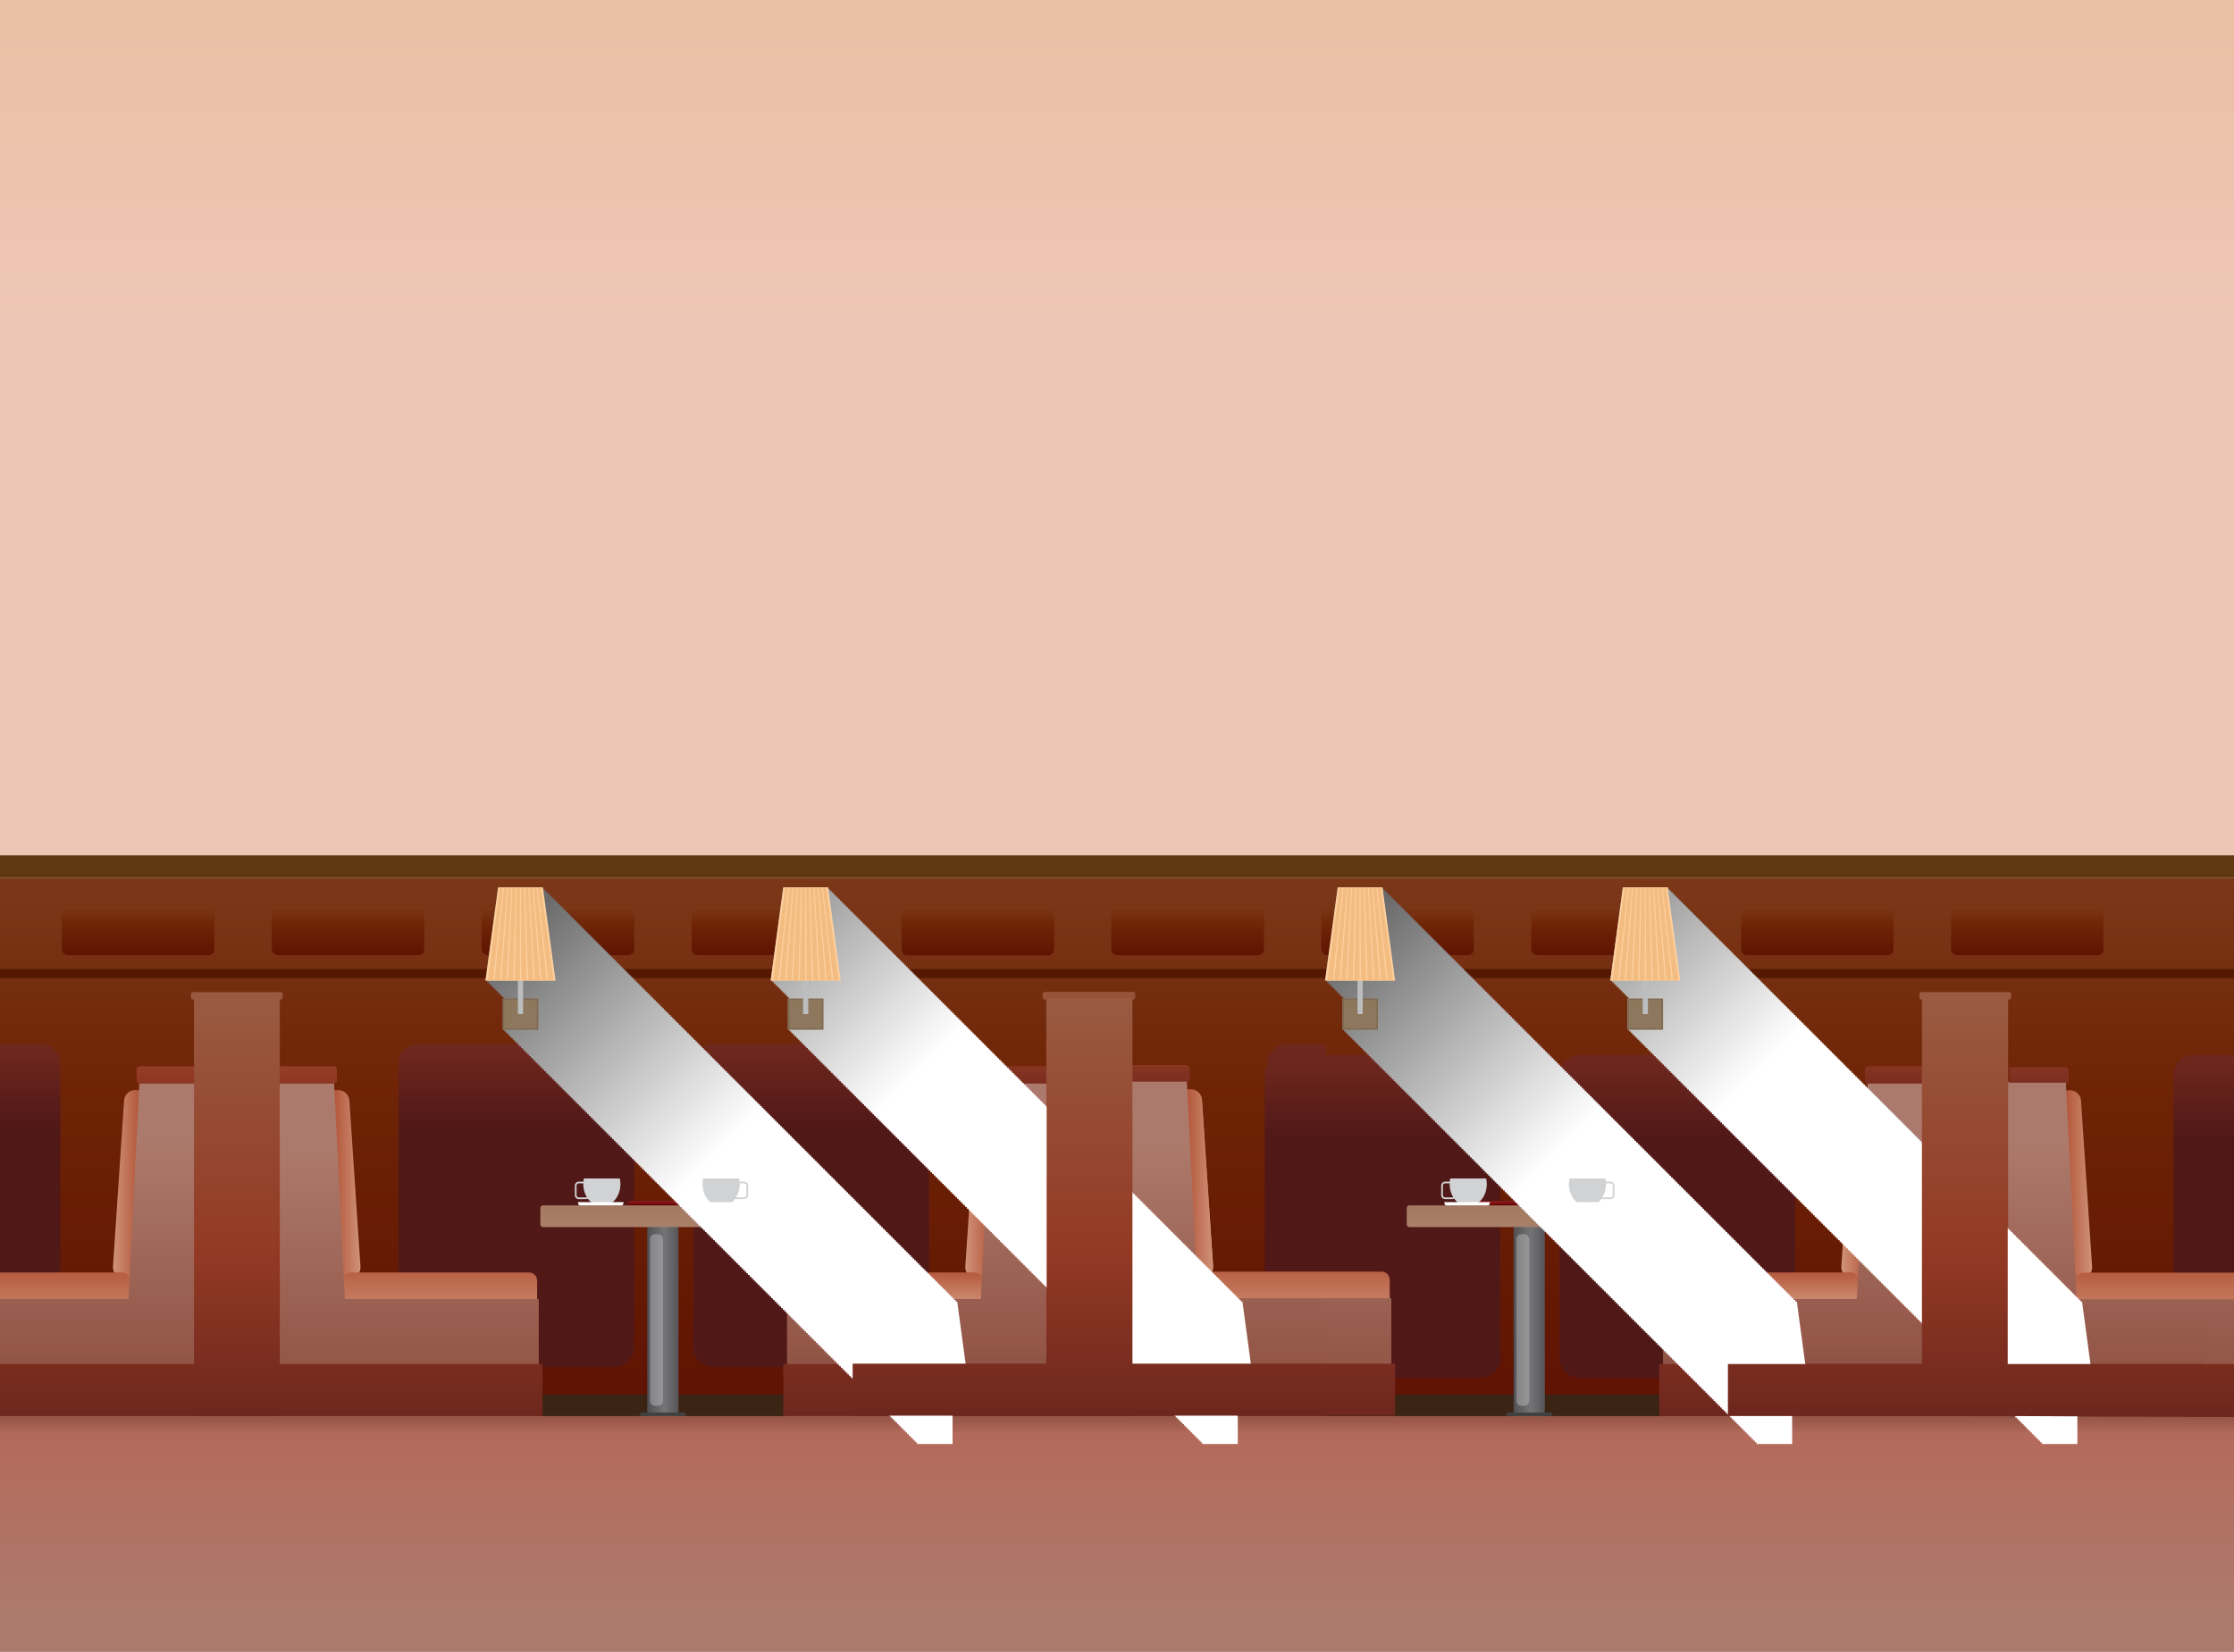 <?xml version="1.0" encoding="UTF-8"?>
<svg xmlns="http://www.w3.org/2000/svg" xmlns:xlink="http://www.w3.org/1999/xlink" viewBox="0 0 799.78 591.4">
  <rect x="0" y="0" width="799.78" height="591.4" fill="#333333" stroke="none"/>
  <defs>
    <style>
      .cls-1 {
        fill: url(#linear-gradient-4);
      }

      .cls-1, .cls-2, .cls-3, .cls-4, .cls-5, .cls-6, .cls-7, .cls-8, .cls-9, .cls-10, .cls-11, .cls-12, .cls-13, .cls-14, .cls-15, .cls-16, .cls-17, .cls-18, .cls-19, .cls-20, .cls-21, .cls-22, .cls-23, .cls-24, .cls-25, .cls-26, .cls-27, .cls-28, .cls-29, .cls-30, .cls-31, .cls-32, .cls-33, .cls-34, .cls-35, .cls-36, .cls-37, .cls-38, .cls-39, .cls-40, .cls-41, .cls-42, .cls-43, .cls-44, .cls-45, .cls-46, .cls-47, .cls-48, .cls-49, .cls-50 {
        fill-rule: evenodd;
      }

      .cls-2 {
        fill: url(#Earthtone_18-10);
      }

      .cls-3 {
        fill: url(#Earthtone_18-7);
      }

      .cls-4 {
        fill: url(#Earthtone_18);
      }

      .cls-5 {
        fill: url(#linear-gradient-12);
      }

      .cls-51 {
        fill: #404041;
      }

      .cls-52 {
        fill: url(#Earthtone_20-8);
      }

      .cls-6 {
        fill: #d0d2d3;
      }

      .cls-7 {
        fill: #f3bc80;
      }

      .cls-8 {
        fill: #fff;
      }

      .cls-53 {
        mix-blend-mode: multiply;
      }

      .cls-53, .cls-54 {
        fill: none;
      }

      .cls-9 {
        fill: url(#Earthtone_18-12);
      }

      .cls-10 {
        fill: url(#linear-gradient-38);
      }

      .cls-11 {
        fill: url(#linear-gradient-21);
      }

      .cls-55 {
        fill: #841618;
      }

      .cls-56 {
        fill: url(#linear-gradient-6);
      }

      .cls-57 {
        fill: url(#Earthtone_20-13);
      }

      .cls-58 {
        fill: #541900;
      }

      .cls-12 {
        fill: url(#linear-gradient-35);
      }

      .cls-59 {
        fill: url(#Earthtone_20-9);
      }

      .cls-13 {
        fill: url(#linear-gradient-36);
      }

      .cls-60 {
        fill: #8d785d;
      }

      .cls-14 {
        fill: url(#linear-gradient-2);
      }

      .cls-61 {
        fill: url(#Earthtone_20-5);
      }

      .cls-15 {
        fill: url(#linear-gradient-15);
      }

      .cls-16 {
        fill: url(#Earthtone_18-9);
      }

      .cls-17 {
        fill: url(#linear-gradient-9);
      }

      .cls-18 {
        fill: url(#Earthtone_18-4);
      }

      .cls-62 {
        fill: url(#Earthtone_20-11);
      }

      .cls-19 {
        fill: url(#linear-gradient-25);
      }

      .cls-63 {
        fill: url(#Earthtone_20-12);
      }

      .cls-20 {
        fill: url(#linear-gradient-34);
      }

      .cls-64 {
        fill: url(#Earthtone_20-10);
      }

      .cls-21 {
        fill: url(#linear-gradient-16);
      }

      .cls-65 {
        fill: #603913;
      }

      .cls-22 {
        fill: url(#linear-gradient-29);
      }

      .cls-23 {
        fill: url(#linear-gradient-39);
      }

      .cls-24 {
        fill: url(#linear-gradient-26);
      }

      .cls-25 {
        fill: url(#linear-gradient-14);
      }

      .cls-26 {
        fill: url(#linear-gradient-37);
      }

      .cls-27 {
        fill: url(#linear-gradient-5);
      }

      .cls-28 {
        fill: url(#Earthtone_18-11);
      }

      .cls-29 {
        fill: url(#linear-gradient-23);
      }

      .cls-30 {
        fill: url(#linear-gradient-28);
      }

      .cls-66 {
        fill: #806a50;
      }

      .cls-67 {
        fill: #3c2415;
      }

      .cls-68 {
        fill: #bbbdbf;
      }

      .cls-31 {
        fill: #fdcf9d;
      }

      .cls-69 {
        fill: url(#Earthtone_20-6);
      }

      .cls-54 {
        isolation: isolate;
      }

      .cls-70 {
        fill: url(#Earthtone_20-3);
      }

      .cls-32 {
        fill: url(#linear-gradient-10);
      }

      .cls-33 {
        fill: url(#linear-gradient-18);
      }

      .cls-71 {
        fill: url(#Earthtone_20-2);
      }

      .cls-34 {
        fill: url(#linear-gradient-32);
      }

      .cls-72 {
        fill: url(#Earthtone_17-2);
      }

      .cls-35 {
        fill: url(#linear-gradient-11);
      }

      .cls-36 {
        fill: url(#linear-gradient-30);
      }

      .cls-37 {
        fill: url(#Earthtone_18-8);
      }

      .cls-38 {
        fill: url(#linear-gradient-19);
      }

      .cls-39 {
        fill: url(#Earthtone_18-6);
      }

      .cls-40 {
        fill: url(#linear-gradient-20);
      }

      .cls-73 {
        fill: #d1d3d4;
        mix-blend-mode: soft-light;
        opacity: .38;
      }

      .cls-41 {
        fill: url(#linear-gradient-31);
      }

      .cls-74 {
        fill: url(#linear-gradient-24);
      }

      .cls-42 {
        fill: url(#Earthtone_18-3);
      }

      .cls-75 {
        fill: #670607;
      }

      .cls-43 {
        fill: url(#Earthtone_18-2);
      }

      .cls-76 {
        fill: url(#Earthtone_17);
      }

      .cls-77 {
        fill: url(#linear-gradient);
      }

      .cls-78 {
        fill: url(#linear-gradient-27);
      }

      .cls-44 {
        fill: url(#linear-gradient-22);
      }

      .cls-45 {
        fill: url(#linear-gradient-7);
      }

      .cls-46 {
        fill: url(#linear-gradient-8);
      }

      .cls-79 {
        fill: url(#Earthtone_20-4);
      }

      .cls-80 {
        fill: url(#Earthtone_20-7);
      }

      .cls-47 {
        fill: url(#linear-gradient-3);
      }

      .cls-48 {
        fill: url(#linear-gradient-33);
      }

      .cls-49 {
        fill: url(#linear-gradient-17);
      }

      .cls-81 {
        fill: url(#Earthtone_20);
      }

      .cls-50 {
        fill: url(#Earthtone_18-5);
      }

      .cls-82 {
        fill: url(#linear-gradient-13);
      }
    </style>
    <linearGradient id="linear-gradient" x1="399.89" y1="120.12" x2="399.89" y2="-471.28" gradientUnits="userSpaceOnUse">
      <stop offset="0" stop-color="#eec6b6"/>
      <stop offset=".5" stop-color="#e4b988"/>
      <stop offset="1" stop-color="#e5ba8b"/>
    </linearGradient>
    <linearGradient id="Earthtone_20" data-name="Earthtone 20" x1="399.89" y1="152.6" x2="399.89" y2="627.23" gradientUnits="userSpaceOnUse">
      <stop offset="0" stop-color="#9a6046"/>
      <stop offset=".5" stop-color="#6e2405"/>
      <stop offset="1" stop-color="#4e0000"/>
    </linearGradient>
    <linearGradient id="linear-gradient-2" x1="464.16" y1="280.28" x2="464.16" y2="403.29" gradientUnits="userSpaceOnUse">
      <stop offset="0" stop-color="#9a6046"/>
      <stop offset=".5" stop-color="#933a24"/>
      <stop offset="1" stop-color="#511818"/>
    </linearGradient>
    <linearGradient id="linear-gradient-3" x1="10.81" x2="10.81" xlink:href="#linear-gradient-2"/>
    <linearGradient id="linear-gradient-4" x1="184.86" y1="280.28" x2="184.86" y2="403.29" xlink:href="#linear-gradient-2"/>
    <linearGradient id="linear-gradient-5" x1="290.43" y1="280.28" x2="290.43" y2="403.29" xlink:href="#linear-gradient-2"/>
    <linearGradient id="linear-gradient-6" x1="223.81" y1="471.5" x2="251.76" y2="471.5" gradientUnits="userSpaceOnUse">
      <stop offset="0" stop-color="#231f20"/>
      <stop offset=".5" stop-color="#747477"/>
      <stop offset="1" stop-color="#231f20"/>
    </linearGradient>
    <linearGradient id="Earthtone_17" data-name="Earthtone 17" x1="237.32" y1="452.1" x2="237.32" y2="364.38" gradientUnits="userSpaceOnUse">
      <stop offset="0" stop-color="#b18b75"/>
      <stop offset=".5" stop-color="#94644a"/>
      <stop offset="1" stop-color="#87503a"/>
    </linearGradient>
    <linearGradient id="Earthtone_18" data-name="Earthtone 18" x1="129.06" y1="424.25" x2="109.95" y2="424.25" gradientUnits="userSpaceOnUse">
      <stop offset="0" stop-color="#d0937a"/>
      <stop offset=".5" stop-color="#b25538"/>
      <stop offset="1" stop-color="#a2311a"/>
    </linearGradient>
    <linearGradient id="Earthtone_18-2" data-name="Earthtone 18" x1="157.56" y1="474.48" x2="157.56" y2="427.49" xlink:href="#Earthtone_18"/>
    <linearGradient id="linear-gradient-7" x1="146.14" y1="410.2" x2="146.14" y2="562.47" gradientUnits="userSpaceOnUse">
      <stop offset="0" stop-color="#ac7a6c"/>
      <stop offset=".51" stop-color="#945748"/>
      <stop offset="1" stop-color="#562d22"/>
    </linearGradient>
    <linearGradient id="linear-gradient-8" x1="110" y1="349.54" x2="110" y2="419.29" xlink:href="#linear-gradient-2"/>
    <linearGradient id="linear-gradient-9" x1="494.95" y1="284.16" x2="494.95" y2="407.17" xlink:href="#linear-gradient-2"/>
    <linearGradient id="linear-gradient-10" x1="600.52" y1="284.16" x2="600.52" y2="407.17" xlink:href="#linear-gradient-2"/>
    <linearGradient id="Earthtone_18-3" data-name="Earthtone 18" x1="345.57" y1="424.25" x2="364.68" y2="424.25" xlink:href="#Earthtone_18"/>
    <linearGradient id="Earthtone_18-4" data-name="Earthtone 18" x1="317.09" y1="467.51" x2="317.09" y2="441.54" xlink:href="#Earthtone_18"/>
    <linearGradient id="linear-gradient-11" x1="328.5" y1="403.97" x2="328.5" y2="556.24" xlink:href="#linear-gradient-7"/>
    <linearGradient id="linear-gradient-12" x1="364.63" y1="345.4" x2="364.63" y2="407.07" xlink:href="#linear-gradient-2"/>
    <linearGradient id="linear-gradient-13" x1="84.81" y1="349.54" x2="84.81" y2="419.29" xlink:href="#linear-gradient-2"/>
    <linearGradient id="Earthtone_18-5" data-name="Earthtone 18" x1="40.44" y1="424.25" x2="59.54" y2="424.25" xlink:href="#Earthtone_18"/>
    <linearGradient id="linear-gradient-14" x1="23.34" y1="475.96" x2="23.34" y2="429.28" gradientUnits="userSpaceOnUse">
      <stop offset="0" stop-color="#d0937a"/>
      <stop offset=".5" stop-color="#b25538"/>
      <stop offset=".8" stop-color="#a83f26"/>
      <stop offset="1" stop-color="#a2311a"/>
    </linearGradient>
    <linearGradient id="linear-gradient-15" x1="35.05" y1="406.64" x2="35.05" y2="558.91" xlink:href="#linear-gradient-7"/>
    <linearGradient id="linear-gradient-16" x1="59.5" y1="349.54" x2="59.5" y2="419.29" xlink:href="#linear-gradient-2"/>
    <linearGradient id="linear-gradient-17" x1="97.11" y1="340.79" x2="97.11" y2="553.62" xlink:href="#linear-gradient-2"/>
    <linearGradient id="Earthtone_18-6" data-name="Earthtone 18" x1="434.33" y1="424.25" x2="415.22" y2="424.25" xlink:href="#Earthtone_18"/>
    <linearGradient id="Earthtone_18-7" data-name="Earthtone 18" x1="451.36" y1="470.62" x2="451.36" y2="424.07" xlink:href="#Earthtone_18"/>
    <linearGradient id="Earthtone_18-8" data-name="Earthtone 18" x1="434.28" y1="423.94" x2="415.18" y2="423.94" xlink:href="#Earthtone_18"/>
    <linearGradient id="Earthtone_18-9" data-name="Earthtone 18" x1="462.78" y1="474.17" x2="462.78" y2="427.18" xlink:href="#Earthtone_18"/>
    <linearGradient id="linear-gradient-18" x1="451.36" y1="409.89" x2="451.36" y2="562.16" xlink:href="#linear-gradient-7"/>
    <linearGradient id="linear-gradient-19" x1="415.22" y1="349.23" x2="415.22" y2="418.98" xlink:href="#linear-gradient-2"/>
    <linearGradient id="linear-gradient-20" x1="415.26" y1="345.4" x2="415.26" y2="407.07" xlink:href="#linear-gradient-2"/>
    <linearGradient id="linear-gradient-21" x1="439.65" y1="407.53" x2="439.65" y2="559.8" xlink:href="#linear-gradient-7"/>
    <linearGradient id="linear-gradient-22" x1="377.52" y1="340.79" x2="377.52" y2="553.63" xlink:href="#linear-gradient-2"/>
    <linearGradient id="linear-gradient-23" x1="389.81" y1="345.4" x2="389.81" y2="407.07" xlink:href="#linear-gradient-2"/>
    <linearGradient id="linear-gradient-24" x1="399.89" y1="579.54" x2="399.89" y2="495.16" gradientUnits="userSpaceOnUse">
      <stop offset="0" stop-color="#ac7a6c"/>
      <stop offset=".78" stop-color="#b46a5a"/>
      <stop offset="1" stop-color="#562d22"/>
    </linearGradient>
    <linearGradient id="Earthtone_20-2" data-name="Earthtone 20" x1="49.45" y1="308.75" x2="49.45" y2="354.31" xlink:href="#Earthtone_20"/>
    <linearGradient id="Earthtone_20-3" data-name="Earthtone 20" x1="124.6" y1="308.75" x2="124.6" y2="354.31" xlink:href="#Earthtone_20"/>
    <linearGradient id="Earthtone_20-4" data-name="Earthtone 20" x1="199.74" y1="308.75" x2="199.74" y2="354.31" xlink:href="#Earthtone_20"/>
    <linearGradient id="Earthtone_20-5" data-name="Earthtone 20" x1="274.89" y1="308.75" x2="274.89" y2="354.31" xlink:href="#Earthtone_20"/>
    <linearGradient id="Earthtone_20-6" data-name="Earthtone 20" x1="350.03" y1="308.75" x2="350.03" y2="354.31" xlink:href="#Earthtone_20"/>
    <linearGradient id="Earthtone_20-7" data-name="Earthtone 20" x1="425.18" y1="308.75" x2="425.18" y2="354.31" xlink:href="#Earthtone_20"/>
    <linearGradient id="linear-gradient-25" x1="256.88" y1="412.94" x2="125.96" y2="282.01" gradientUnits="userSpaceOnUse">
      <stop offset="0" stop-color="#fff"/>
      <stop offset="1" stop-color="#000"/>
    </linearGradient>
    <linearGradient id="linear-gradient-26" x1="329.29" y1="383.24" x2="198.37" y2="252.32" xlink:href="#linear-gradient-25"/>
    <linearGradient id="linear-gradient-27" x1="533.97" x2="561.92" xlink:href="#linear-gradient-6"/>
    <linearGradient id="Earthtone_17-2" data-name="Earthtone 17" x1="547.47" x2="547.47" xlink:href="#Earthtone_17"/>
    <linearGradient id="Earthtone_18-10" data-name="Earthtone 18" x1="659.18" y1="424.25" x2="678.29" y2="424.25" xlink:href="#Earthtone_18"/>
    <linearGradient id="linear-gradient-28" x1="12.69" y1="284.16" x2="12.69" y2="407.17" gradientTransform="translate(801.67) rotate(-180) scale(1 -1)" xlink:href="#linear-gradient-2"/>
    <linearGradient id="Earthtone_18-11" data-name="Earthtone 18" x1="749" y1="424.31" x2="729.89" y2="424.31" xlink:href="#Earthtone_18"/>
    <linearGradient id="linear-gradient-29" x1="870.39" y1="476.02" x2="870.39" y2="429.34" gradientTransform="translate(1641.59) rotate(-180) scale(1 -1)" xlink:href="#linear-gradient-14"/>
    <linearGradient id="linear-gradient-30" x1="753.04" y1="410.27" x2="753.04" y2="562.53" xlink:href="#linear-gradient-7"/>
    <linearGradient id="linear-gradient-31" x1="729.98" y1="345.77" x2="729.98" y2="407.44" xlink:href="#linear-gradient-2"/>
    <linearGradient id="linear-gradient-32" x1="754.36" y1="407.91" x2="754.36" y2="560.17" xlink:href="#linear-gradient-7"/>
    <linearGradient id="Earthtone_18-12" data-name="Earthtone 18" x1="630.7" y1="467.51" x2="630.7" y2="441.54" xlink:href="#Earthtone_18"/>
    <linearGradient id="linear-gradient-33" x1="642.11" y1="403.97" x2="642.11" y2="556.24" xlink:href="#linear-gradient-7"/>
    <linearGradient id="linear-gradient-34" x1="678.24" y1="345.4" x2="678.24" y2="407.07" xlink:href="#linear-gradient-2"/>
    <linearGradient id="linear-gradient-35" x1="691.13" y1="340.79" x2="691.13" y2="553.63" xlink:href="#linear-gradient-2"/>
    <linearGradient id="Earthtone_20-8" data-name="Earthtone 20" x1="350.03" y1="308.75" x2="350.03" y2="354.31" xlink:href="#Earthtone_20"/>
    <linearGradient id="Earthtone_20-9" data-name="Earthtone 20" x1="425.18" y1="308.75" x2="425.18" y2="354.31" xlink:href="#Earthtone_20"/>
    <linearGradient id="Earthtone_20-10" data-name="Earthtone 20" x1="500.32" y1="308.75" x2="500.32" y2="354.31" xlink:href="#Earthtone_20"/>
    <linearGradient id="Earthtone_20-11" data-name="Earthtone 20" x1="575.47" y1="308.75" x2="575.47" y2="354.31" xlink:href="#Earthtone_20"/>
    <linearGradient id="Earthtone_20-12" data-name="Earthtone 20" x1="650.61" y1="308.75" x2="650.61" y2="354.31" xlink:href="#Earthtone_20"/>
    <linearGradient id="Earthtone_20-13" data-name="Earthtone 20" x1="725.76" y1="308.75" x2="725.76" y2="354.31" xlink:href="#Earthtone_20"/>
    <linearGradient id="linear-gradient-36" x1="557.46" y1="412.94" x2="426.54" y2="282.01" xlink:href="#linear-gradient-25"/>
    <linearGradient id="linear-gradient-37" x1="629.87" y1="383.24" x2="498.95" y2="252.32" xlink:href="#linear-gradient-25"/>
    <linearGradient id="linear-gradient-38" x1="402.36" y1="340.66" x2="402.36" y2="553.49" xlink:href="#linear-gradient-2"/>
    <linearGradient id="linear-gradient-39" x1="709.19" y1="340.75" x2="709.19" y2="554.11" xlink:href="#linear-gradient-2"/>
  </defs>
  <g class="cls-54">
    <g id="Layer_2" data-name="Layer 2">
      <g id="OBJECTS">
        <rect class="cls-77" width="799.78" height="591.4"/>
        <rect class="cls-81" y="314.31" width="799.78" height="192.71"/>
        <path class="cls-14" d="m474.63,373.77s-.07,0-.1,0h-13.63c-3.99,0-7.22,3.14-7.22,7.02v101.66c0,3.88,3.23,7.02,7.22,7.02h13.63s.07,0,.1,0v-115.7Z"/>
        <path class="cls-47" d="m14.39,373.76H.76c-.26,0-.51.01-.76.04v115.63c.25.03.5.04.76.04h13.63c3.99,0,7.22-3.14,7.22-7.02v-101.66c0-3.88-3.23-7.02-7.22-7.02Z"/>
        <rect class="cls-67" y="499.35" width="799.78" height="8.05"/>
        <path class="cls-1" d="m149.88,489.47h69.96c3.99,0,7.22-3.14,7.22-7.02v-101.66c0-3.88-3.23-7.02-7.22-7.02h-69.96c-3.99,0-7.22,3.14-7.22,7.02v101.66c0,3.88,3.23,7.02,7.22,7.02Z"/>
        <path class="cls-27" d="m255.45,489.47h69.96c3.99,0,7.22-3.14,7.22-7.02v-101.66c0-3.88-3.23-7.02-7.22-7.02h-69.96c-3.99,0-7.22,3.14-7.22,7.02v101.66c0,3.88,3.23,7.02,7.22,7.02Z"/>
        <rect class="cls-56" x="231.72" y="435.98" width="11.18" height="71.05"/>
        <g>
          <path class="cls-75" d="m262.61,431.86h-36.92c-.52,0-.94-.42-.94-.94h0c0-.52.42-.94.94-.94h36.92c.52,0,.94.42.94.94h0c0,.52-.42.94-.94.94Z"/>
          <path class="cls-55" d="m262.94,429.98h-37.59c-.33,0-.6.42-.6.94h38.79c0-.52-.27-.94-.6-.94Z"/>
        </g>
        <rect class="cls-76" x="193.45" y="431.61" width="87.72" height="7.76" rx=".92" ry=".92"/>
        <rect class="cls-51" x="228.93" y="505.79" width="16.77" height="1.23" rx=".61" ry=".61"/>
        <path class="cls-4" d="m113.68,390.77l7.16-.45c2.19-.14,4.1,1.54,4.24,3.73l3.97,59.45c.15,2.19-1.52,4.09-3.71,4.23l-7.16.45c-2.19.14-4.1-1.54-4.24-3.73l-3.97-59.45c-.15-2.19,1.52-4.09,3.71-4.23Z"/>
        <path class="cls-43" d="m125.73,455.62h63.65c1.61,0,2.92,1.32,2.92,2.94v6.9c0,1.62-1.31,2.94-2.92,2.94h-63.65c-1.6,0-2.92-1.32-2.92-2.94v-6.9c0-1.62,1.31-2.94,2.92-2.94Z"/>
        <polygon class="cls-45" points="123.48 465.14 119.59 387.3 99.4 387.3 99.4 507.03 122.93 507.03 125.57 507.03 192.88 507.03 192.88 465.14 123.48 465.14"/>
        <path class="cls-46" d="m99.4,381.76h20.08c.62,0,1.13.51,1.13,1.13v3.97c0,.62-.51,1.13-1.13,1.13h-20.08v-6.22Z"/>
        <path class="cls-17" d="m459.97,493.35h69.96c3.99,0,7.22-3.14,7.22-7.02v-101.66c0-3.88-3.23-7.02-7.22-7.02h-69.96c-3.99,0-7.22,3.14-7.22,7.02v101.66c0,3.88,3.23,7.02,7.22,7.02Z"/>
        <path class="cls-32" d="m565.54,493.35h69.96c3.99,0,7.22-3.14,7.22-7.02v-101.66c0-3.88-3.23-7.02-7.22-7.02h-69.96c-3.99,0-7.22,3.14-7.22,7.02v101.66c0,3.88,3.23,7.02,7.22,7.02Z"/>
        <path class="cls-42" d="m360.96,390.77l-7.16-.45c-2.19-.14-4.1,1.54-4.24,3.73l-3.97,59.45c-.15,2.19,1.52,4.09,3.71,4.23l7.16.45c2.19.14,4.1-1.54,4.24-3.73l3.97-59.45c.15-2.19-1.52-4.09-3.71-4.23Z"/>
        <path class="cls-18" d="m348.9,455.62h-63.61c-1.6,0-2.92,1.32-2.92,2.94v6.9c0,1.62,1.31,2.94,2.92,2.94h63.61c1.6,0,2.92-1.32,2.92-2.94v-6.9c0-1.62-1.31-2.94-2.92-2.94Z"/>
        <polygon class="cls-35" points="355.04 387.3 351.15 465.14 281.76 465.14 281.76 507.03 349.06 507.03 351.7 507.03 375.24 507.03 375.24 387.3 355.04 387.3"/>
        <path class="cls-5" d="m375.24,381.76h-20.08c-.62,0-1.13.51-1.13,1.13v3.97c0,.62.51,1.13,1.13,1.13h20.08v-6.22Z"/>
        <path class="cls-82" d="m69.05,355.25h31.52c.35,0,.64.29.64.64v1.33c0,.35-.29.64-.64.64h-31.52c-.35,0-.64-.29-.64-.64v-1.33c0-.35.29-.64.64-.64Z"/>
        <path class="cls-50" d="m55.82,390.77l-7.16-.45c-2.19-.14-4.1,1.54-4.24,3.73l-3.97,59.45c-.15,2.19,1.52,4.09,3.71,4.23l7.16.45c2.19.14,4.1-1.54,4.24-3.73l3.97-59.45c.15-2.19-1.52-4.09-3.71-4.23Z"/>
        <path class="cls-25" d="m43.74,455.62H0v12.79h43.74c1.62,0,2.94-1.32,2.94-2.94v-6.9c0-1.62-1.32-2.94-2.94-2.94Z"/>
        <polygon class="cls-15" points="49.9 387.3 46.01 465.14 0 465.14 0 507.03 43.92 507.03 46.57 507.03 70.1 507.03 70.1 387.3 49.9 387.3"/>
        <path class="cls-21" d="m70.1,381.76h-20.08c-.62,0-1.13.51-1.13,1.13v3.97c0,.62.51,1.13,1.13,1.13h20.08v-6.22Z"/>
        <polygon class="cls-49" points="100.17 488.4 100.17 357.52 69.46 357.52 69.46 488.4 0 488.4 0 507.03 69.46 507.03 70.1 507.03 99.4 507.03 100.17 507.03 194.22 507.03 194.22 488.4 100.17 488.4"/>
        <path class="cls-39" d="m418.94,390.77l7.16-.45c2.19-.14,4.1,1.54,4.24,3.73l3.97,59.45c.15,2.19-1.52,4.09-3.71,4.23l-7.16.45c-2.19.14-4.1-1.54-4.24-3.73l-3.97-59.45c-.15-2.19,1.52-4.09,3.71-4.23Z"/>
        <path class="cls-3" d="m431.03,455.62h43.61v12.79h-43.61c-1.62,0-2.94-1.32-2.94-2.94v-6.9c0-1.62,1.32-2.94,2.94-2.94Z"/>
        <path class="cls-37" d="m418.9,390.46l7.16-.45c2.19-.14,4.1,1.54,4.24,3.73l3.97,59.45c.15,2.19-1.52,4.09-3.71,4.23l-7.16.45c-2.19.14-4.1-1.54-4.24-3.73l-3.97-59.45c-.15-2.19,1.52-4.09,3.71-4.23Z"/>
        <path class="cls-16" d="m430.96,455.31h63.65c1.61,0,2.92,1.32,2.92,2.94v6.9c0,1.62-1.31,2.94-2.92,2.94h-63.65c-1.6,0-2.92-1.32-2.92-2.94v-6.9c0-1.62,1.31-2.94,2.92-2.94Z"/>
        <polygon class="cls-33" points="428.7 464.83 424.82 386.99 404.62 386.99 404.62 506.71 428.15 506.71 430.8 506.71 498.1 506.71 498.1 464.83 428.7 464.83"/>
        <path class="cls-38" d="m404.62,381.45h20.08c.62,0,1.13.51,1.13,1.13v3.97c0,.62-.51,1.13-1.13,1.13h-20.08v-6.22Z"/>
        <path class="cls-40" d="m404.66,381.76h20.08c.62,0,1.13.51,1.13,1.13v3.97c0,.62-.51,1.13-1.13,1.13h-20.08v-6.22Z"/>
        <polygon class="cls-11" points="428.75 465.14 424.86 387.3 404.66 387.3 404.66 507.03 428.2 507.03 430.84 507.03 474.63 507.03 474.63 465.14 428.75 465.14"/>
        <path class="cls-44" d="m405.31,488.4v-130.55h.4c.35,0,.64-.29.64-.64v-1.33c0-.35-.29-.64-.64-.64h-31.52c-.35,0-.64.29-.64.64v1.33c0,.35.29.64.64.64h.4v130.55h-94.18v18.62h194.22v-18.62h-69.33Z"/>
        <path class="cls-29" d="m373.91,355.25h31.8c.35,0,.64.29.64.64v1.33c0,.35-.29.64-.64.64h-31.8c-.35,0-.64-.29-.64-.64v-1.33c0-.35.29-.64.64-.64Z"/>
        <rect class="cls-74" y="507.03" width="799.78" height="84.38"/>
        <rect class="cls-65" y="306.26" width="799.78" height="8.05"/>
        <g>
          <rect class="cls-71" x="22.17" y="324.6" width="54.57" height="17.44" rx="2.12" ry="2.12"/>
          <rect class="cls-70" x="97.31" y="324.6" width="54.57" height="17.44" rx="2.12" ry="2.12"/>
          <rect class="cls-79" x="172.46" y="324.6" width="54.57" height="17.44" rx="2.12" ry="2.12"/>
          <rect class="cls-61" x="247.6" y="324.6" width="54.57" height="17.44" rx="2.12" ry="2.12"/>
          <rect class="cls-69" x="322.75" y="324.6" width="54.57" height="17.44" rx="2.12" ry="2.12"/>
          <rect class="cls-80" x="397.89" y="324.6" width="54.57" height="17.44" rx="2.12" ry="2.12"/>
        </g>
        <rect class="cls-58" y="346.96" width="799.75" height="3.24"/>
        <g class="cls-53">
          <polygon class="cls-19" points="342.18 466.07 342.1 465.47 341.59 465.47 341.51 464.88 341 464.88 340.91 464.29 340.4 464.29 340.32 463.69 339.81 463.69 339.73 463.1 339.22 463.1 339.14 462.51 338.62 462.51 338.54 461.91 338.03 461.91 337.95 461.32 337.44 461.32 337.36 460.73 336.84 460.73 336.76 460.13 336.25 460.13 336.17 459.54 335.66 459.54 335.58 458.95 335.06 458.95 334.98 458.35 334.47 458.35 334.39 457.76 333.88 457.76 333.8 457.17 333.28 457.17 333.2 456.57 332.69 456.57 332.61 455.98 332.1 455.98 332.02 455.39 331.5 455.39 331.42 454.79 330.91 454.79 330.83 454.2 330.32 454.2 330.24 453.61 329.72 453.61 329.64 453.01 329.13 453.01 329.05 452.42 328.54 452.42 328.46 451.83 327.94 451.83 327.86 451.23 327.35 451.23 327.27 450.64 326.76 450.64 326.68 450.05 326.16 450.05 326.08 449.45 325.57 449.45 325.49 448.86 324.98 448.86 324.9 448.27 324.38 448.27 324.3 447.67 323.79 447.67 323.71 447.08 323.2 447.08 323.12 446.49 322.6 446.49 322.52 445.89 322.01 445.89 321.93 445.3 321.42 445.3 321.34 444.71 320.82 444.71 320.74 444.11 320.23 444.11 320.15 443.52 319.64 443.52 319.56 442.93 319.04 442.93 318.96 442.33 318.45 442.33 318.37 441.74 317.86 441.74 317.78 441.15 317.26 441.15 317.18 440.55 316.67 440.55 316.59 439.96 316.08 439.96 316 439.37 315.48 439.37 315.4 438.77 314.89 438.77 314.81 438.18 314.3 438.18 314.22 437.59 313.7 437.59 313.62 436.99 313.11 436.99 313.03 436.4 312.52 436.4 312.44 435.81 311.92 435.81 311.84 435.21 311.33 435.21 311.25 434.62 310.74 434.62 310.66 434.03 310.14 434.03 310.06 433.44 309.55 433.44 309.47 432.84 308.96 432.84 308.88 432.25 308.36 432.25 308.28 431.66 307.77 431.66 307.69 431.06 307.18 431.06 307.1 430.47 306.58 430.47 306.5 429.88 305.99 429.88 305.91 429.28 305.4 429.28 305.32 428.69 304.8 428.69 304.72 428.1 304.21 428.1 304.13 427.5 303.62 427.5 303.54 426.91 303.02 426.91 302.94 426.32 302.43 426.32 302.35 425.72 301.84 425.72 301.76 425.13 301.24 425.13 301.16 424.54 300.65 424.54 300.57 423.94 300.06 423.94 299.98 423.35 299.46 423.35 299.38 422.76 298.87 422.76 298.79 422.16 298.28 422.16 298.2 421.57 297.68 421.57 297.6 420.98 297.09 420.98 297.01 420.38 296.5 420.38 296.42 419.79 295.9 419.79 295.82 419.2 295.31 419.2 295.23 418.6 294.72 418.6 294.64 418.01 294.13 418.01 294.04 417.42 293.53 417.42 293.45 416.82 292.94 416.82 292.86 416.23 292.35 416.23 292.27 415.64 291.75 415.64 291.67 415.04 291.16 415.04 291.08 414.45 290.57 414.45 290.49 413.86 289.97 413.86 289.89 413.26 289.38 413.26 289.3 412.67 288.79 412.67 288.71 412.08 288.19 412.08 288.11 411.48 287.6 411.48 287.52 410.89 287.01 410.89 286.93 410.3 286.41 410.3 286.33 409.7 285.82 409.7 285.74 409.11 285.23 409.11 285.15 408.52 284.63 408.52 284.55 407.92 284.04 407.92 283.96 407.33 283.45 407.33 283.37 406.74 282.85 406.74 282.77 406.14 282.26 406.14 282.18 405.55 281.67 405.55 281.59 404.96 281.07 404.96 280.99 404.36 280.48 404.36 280.4 403.77 279.89 403.77 279.81 403.18 279.29 403.18 279.21 402.58 278.7 402.58 278.62 401.99 278.11 401.99 278.03 401.4 277.51 401.4 277.43 400.8 276.92 400.8 276.84 400.21 276.33 400.21 276.25 399.62 275.73 399.62 275.65 399.02 275.14 399.02 275.06 398.43 274.55 398.43 274.47 397.84 273.95 397.84 273.87 397.24 273.36 397.24 273.28 396.65 272.77 396.65 272.69 396.06 272.17 396.06 272.09 395.46 271.58 395.46 271.5 394.87 270.99 394.87 270.91 394.28 270.39 394.28 270.31 393.68 269.8 393.68 269.72 393.09 269.21 393.09 269.13 392.5 268.61 392.5 268.53 391.9 268.02 391.9 267.94 391.31 267.43 391.31 267.35 390.72 266.83 390.72 266.75 390.12 266.24 390.12 266.16 389.53 265.65 389.53 265.57 388.94 265.05 388.94 264.97 388.35 264.46 388.35 264.38 387.75 263.87 387.75 263.79 387.16 263.27 387.16 263.19 386.57 262.68 386.57 262.6 385.97 262.09 385.97 262.01 385.38 261.49 385.38 261.41 384.79 260.9 384.79 260.82 384.19 260.31 384.19 260.23 383.6 259.71 383.6 259.63 383.01 259.12 383.01 259.04 382.41 258.53 382.41 258.45 381.82 257.93 381.82 257.85 381.23 257.34 381.23 257.26 380.63 256.75 380.63 256.67 380.04 256.15 380.04 256.07 379.45 255.56 379.45 255.48 378.85 254.97 378.85 254.89 378.26 254.37 378.26 254.29 377.67 253.78 377.67 253.7 377.07 253.19 377.07 253.11 376.48 252.59 376.48 252.51 375.89 252 375.89 251.92 375.29 251.41 375.29 251.33 374.7 250.81 374.7 250.73 374.11 250.22 374.11 250.14 373.51 249.63 373.51 249.55 372.92 249.04 372.92 248.95 372.33 248.44 372.33 248.36 371.73 247.85 371.73 247.77 371.14 247.26 371.14 247.18 370.55 246.66 370.55 246.58 369.95 246.07 369.95 245.99 369.36 245.48 369.36 245.4 368.77 244.88 368.77 244.8 368.17 244.29 368.17 244.21 367.58 243.7 367.58 243.62 366.99 243.1 366.99 243.02 366.39 242.51 366.39 242.43 365.8 241.92 365.8 241.84 365.21 241.32 365.21 241.24 364.61 240.73 364.61 240.65 364.02 240.14 364.02 240.06 363.43 239.54 363.43 239.46 362.83 238.95 362.83 238.87 362.24 238.36 362.24 238.28 361.65 237.76 361.65 237.68 361.05 237.17 361.05 237.09 360.46 236.58 360.46 236.5 359.87 235.98 359.87 235.9 359.27 235.39 359.27 235.31 358.68 234.8 358.68 234.72 358.09 234.2 358.09 234.12 357.49 233.61 357.49 233.53 356.9 233.02 356.9 232.94 356.31 232.42 356.31 232.34 355.71 231.83 355.71 231.75 355.12 231.24 355.12 231.16 354.53 230.64 354.53 230.56 353.93 230.05 353.93 229.97 353.34 229.46 353.34 229.38 352.75 228.86 352.75 228.78 352.15 228.27 352.15 228.19 351.56 227.68 351.56 227.6 350.97 227.08 350.97 227 350.37 226.49 350.37 226.41 349.78 225.9 349.78 225.82 349.19 225.3 349.19 225.22 348.59 224.71 348.59 224.63 348 224.12 348 224.04 347.41 223.52 347.41 223.44 346.81 222.93 346.81 222.85 346.22 222.34 346.22 222.26 345.63 221.74 345.63 221.66 345.03 221.15 345.03 221.07 344.44 220.56 344.44 220.48 343.85 219.96 343.85 219.88 343.25 219.37 343.25 219.29 342.66 218.78 342.66 218.7 342.07 218.18 342.07 218.1 341.48 217.59 341.48 217.51 340.88 217 340.88 216.92 340.29 216.4 340.29 216.32 339.7 215.81 339.7 215.73 339.1 215.22 339.1 215.14 338.51 214.62 338.51 214.54 337.92 214.03 337.92 213.95 337.32 213.44 337.32 213.36 336.73 212.84 336.73 212.76 336.14 212.25 336.14 212.17 335.54 211.66 335.54 211.58 334.95 211.06 334.95 210.98 334.36 210.47 334.36 210.39 333.76 209.88 333.76 209.8 333.17 209.28 333.17 209.2 332.58 208.69 332.58 208.61 331.98 208.1 331.98 208.02 331.39 207.5 331.39 207.42 330.8 206.91 330.8 206.83 330.2 206.32 330.2 206.24 329.61 205.72 329.61 205.64 329.02 205.13 329.02 205.05 328.42 204.54 328.42 204.46 327.83 203.94 327.83 203.86 327.24 203.35 327.24 203.27 326.64 202.76 326.64 202.68 326.05 202.17 326.05 202.08 325.46 201.57 325.46 201.49 324.86 200.98 324.86 200.9 324.27 200.39 324.27 200.31 323.68 199.79 323.68 199.71 323.08 199.2 323.08 199.12 322.49 198.61 322.49 198.53 321.9 198.01 321.9 197.93 321.3 197.42 321.3 197.34 320.71 196.83 320.71 196.75 320.12 196.23 320.12 196.15 319.52 195.64 319.52 195.56 318.93 195.05 318.93 194.97 318.34 194.45 318.34 194.37 317.74 193.67 317.74 192.49 317.74 192.16 317.74 190.99 317.74 190.65 317.74 189.48 317.74 189.15 317.74 187.97 317.74 187.64 317.74 186.47 317.74 186.34 317.74 186.14 317.74 184.96 317.74 184.63 317.74 183.45 317.74 183.12 317.74 181.95 317.74 181.62 317.74 180.44 317.74 180.11 317.74 178.94 317.74 178.31 317.74 173.79 351.14 174.47 351.14 174.39 351.73 175.06 351.73 174.98 352.32 175.65 352.32 175.57 352.92 176.25 352.92 176.17 353.51 176.84 353.51 176.76 354.1 177.43 354.1 177.35 354.7 178.03 354.7 177.95 355.29 178.62 355.29 178.54 355.88 179.21 355.88 179.13 356.48 179.81 356.48 179.73 357.07 180.4 357.07 180.34 357.52 179.98 357.52 179.98 368.71 180.57 368.71 180.57 369.31 181.16 369.31 181.16 369.9 181.76 369.9 181.76 370.49 182.35 370.49 182.35 371.09 182.94 371.09 182.94 371.68 183.54 371.68 183.54 372.27 184.13 372.27 184.13 372.87 184.72 372.87 184.72 373.46 185.32 373.46 185.32 374.05 185.91 374.05 185.91 374.65 186.5 374.65 186.5 375.24 187.1 375.24 187.1 375.83 187.69 375.83 187.69 376.43 188.28 376.43 188.28 377.02 188.88 377.02 188.88 377.61 189.47 377.61 189.47 378.21 190.06 378.21 190.06 378.8 190.66 378.8 190.66 379.39 191.25 379.39 191.25 379.99 191.84 379.99 191.84 380.58 192.44 380.58 192.44 381.17 193.03 381.17 193.03 381.77 193.62 381.77 193.62 382.36 194.22 382.36 194.22 382.95 194.81 382.95 194.81 383.55 195.4 383.55 195.4 384.14 196 384.14 196 384.73 196.59 384.73 196.59 385.33 197.18 385.33 197.18 385.92 197.78 385.92 197.78 386.51 198.37 386.51 198.37 387.11 198.96 387.11 198.96 387.7 199.55 387.7 199.55 388.29 200.15 388.29 200.15 388.89 200.74 388.89 200.74 389.48 201.33 389.48 201.33 390.07 201.93 390.07 201.93 390.67 202.52 390.67 202.52 391.26 203.11 391.26 203.11 391.85 203.71 391.85 203.71 392.45 204.3 392.45 204.3 393.04 204.89 393.04 204.89 393.63 205.49 393.63 205.49 394.23 206.08 394.23 206.08 394.82 206.67 394.82 206.67 395.41 207.27 395.41 207.27 396.01 207.86 396.01 207.86 396.6 208.45 396.6 208.45 397.19 209.05 397.19 209.05 397.78 209.64 397.78 209.64 398.38 210.23 398.38 210.23 398.97 210.83 398.97 210.83 399.56 211.42 399.56 211.42 400.16 212.01 400.16 212.01 400.75 212.61 400.75 212.61 401.34 213.2 401.34 213.2 401.94 213.79 401.94 213.79 402.53 214.39 402.53 214.39 403.12 214.98 403.12 214.98 403.72 215.57 403.72 215.57 404.31 216.17 404.31 216.17 404.9 216.76 404.9 216.76 405.5 217.35 405.5 217.35 406.09 217.95 406.09 217.95 406.68 218.54 406.68 218.54 407.28 219.13 407.28 219.13 407.87 219.73 407.87 219.73 408.46 220.32 408.46 220.32 409.06 220.91 409.06 220.91 409.65 221.51 409.65 221.51 410.24 222.1 410.24 222.1 410.84 222.69 410.84 222.69 411.43 223.29 411.43 223.29 412.02 223.88 412.02 223.88 412.62 224.47 412.62 224.47 413.21 225.07 413.21 225.07 413.8 225.66 413.8 225.66 414.4 226.25 414.4 226.25 414.99 226.85 414.99 226.85 415.58 227.44 415.58 227.44 416.18 228.03 416.18 228.03 416.77 228.63 416.77 228.63 417.36 229.22 417.36 229.22 417.96 229.81 417.96 229.81 418.55 230.41 418.55 230.41 419.14 231 419.14 231 419.74 231.59 419.74 231.59 420.33 232.19 420.33 232.19 420.92 232.78 420.92 232.78 421.52 233.37 421.52 233.37 422.11 233.97 422.11 233.97 422.7 234.56 422.7 234.56 423.3 235.15 423.3 235.15 423.89 235.75 423.89 235.75 424.48 236.34 424.48 236.34 425.08 236.93 425.08 236.93 425.67 237.53 425.67 237.53 426.26 238.12 426.26 238.12 426.86 238.71 426.86 238.71 427.45 239.31 427.45 239.31 428.04 239.9 428.04 239.9 428.64 240.49 428.64 240.49 429.23 241.09 429.23 241.09 429.82 241.68 429.82 241.68 430.42 242.27 430.42 242.27 431.01 242.87 431.01 242.87 431.6 243.46 431.6 243.46 432.2 244.05 432.2 244.05 432.79 244.65 432.79 244.65 433.38 245.24 433.38 245.24 433.98 245.83 433.98 245.83 434.57 246.42 434.57 246.42 435.16 247.02 435.16 247.02 435.76 247.61 435.76 247.61 436.35 248.2 436.35 248.2 436.94 248.8 436.94 248.8 437.54 249.39 437.54 249.39 438.13 249.98 438.13 249.98 438.72 250.58 438.72 250.58 439.32 251.17 439.32 251.17 439.91 251.76 439.91 251.76 440.5 252.36 440.5 252.36 441.1 252.95 441.1 252.95 441.69 253.54 441.69 253.54 442.28 254.14 442.28 254.14 442.88 254.73 442.88 254.73 443.47 255.32 443.47 255.32 444.06 255.92 444.06 255.92 444.65 256.51 444.65 256.51 445.25 257.1 445.25 257.1 445.84 257.7 445.84 257.7 446.43 258.29 446.43 258.29 447.03 258.88 447.03 258.88 447.62 259.48 447.62 259.48 448.21 260.07 448.21 260.07 448.81 260.66 448.81 260.66 449.4 261.26 449.4 261.26 449.99 261.85 449.99 261.85 450.59 262.44 450.59 262.44 451.18 263.04 451.18 263.04 451.77 263.63 451.77 263.63 452.37 264.22 452.37 264.22 452.96 264.82 452.96 264.82 453.55 265.41 453.55 265.41 454.15 266 454.15 266 454.74 266.6 454.74 266.6 455.33 267.19 455.33 267.19 455.93 267.78 455.93 267.78 456.52 268.38 456.52 268.38 457.11 268.97 457.11 268.97 457.71 269.56 457.71 269.56 458.3 270.16 458.3 270.16 458.89 270.75 458.89 270.75 459.49 271.34 459.49 271.34 460.08 271.94 460.08 271.94 460.67 272.53 460.67 272.53 461.27 273.12 461.27 273.12 461.86 273.72 461.86 273.72 462.45 274.31 462.45 274.31 463.05 274.9 463.05 274.9 463.64 275.5 463.64 275.5 464.23 276.09 464.23 276.09 464.83 276.68 464.83 276.68 465.42 277.28 465.42 277.28 466.01 277.87 466.01 277.87 466.61 278.46 466.61 278.46 467.2 279.06 467.2 279.06 467.79 279.65 467.79 279.65 468.39 280.24 468.39 280.24 468.98 280.84 468.98 280.84 469.57 281.43 469.57 281.43 470.17 282.02 470.17 282.02 470.76 282.62 470.76 282.62 471.35 283.21 471.35 283.21 471.95 283.8 471.95 283.8 472.54 284.4 472.54 284.4 473.13 284.99 473.13 284.99 473.73 285.58 473.73 285.58 474.32 286.18 474.32 286.18 474.91 286.77 474.91 286.77 475.51 287.36 475.51 287.36 476.1 287.96 476.1 287.96 476.69 288.55 476.69 288.55 477.29 289.14 477.29 289.14 477.88 289.74 477.88 289.74 478.47 290.33 478.47 290.33 479.07 290.92 479.07 290.92 479.66 291.51 479.66 291.51 480.25 292.11 480.25 292.11 480.85 292.7 480.85 292.7 481.44 293.29 481.44 293.29 482.03 293.89 482.03 293.89 482.63 294.48 482.63 294.48 483.22 295.07 483.22 295.07 483.81 295.67 483.81 295.67 484.41 296.26 484.41 296.26 485 296.85 485 296.85 485.59 297.45 485.59 297.45 486.19 298.04 486.19 298.04 486.78 298.63 486.78 298.63 487.37 299.23 487.37 299.23 487.97 299.82 487.97 299.82 488.56 300.41 488.56 300.41 489.15 301.01 489.15 301.01 489.74 301.6 489.74 301.6 490.34 302.19 490.34 302.19 490.93 302.79 490.93 302.79 491.52 303.38 491.52 303.38 492.12 303.97 492.12 303.97 492.71 304.57 492.71 304.57 493.3 305.16 493.3 305.16 493.9 305.75 493.9 305.75 494.49 306.35 494.49 306.35 495.08 306.94 495.08 306.94 495.68 307.53 495.68 307.53 496.27 308.13 496.27 308.13 496.86 308.72 496.86 308.72 497.46 309.31 497.46 309.31 498.05 309.91 498.05 309.91 498.64 310.5 498.64 310.5 499.24 311.09 499.24 311.09 499.83 311.69 499.83 311.69 500.42 312.28 500.42 312.28 501.02 312.87 501.02 312.87 501.61 313.47 501.61 313.47 502.2 314.06 502.2 314.06 502.8 314.65 502.8 314.65 503.39 315.25 503.39 315.25 503.98 315.84 503.98 315.84 504.58 316.43 504.58 316.43 505.17 317.03 505.17 317.03 505.76 317.62 505.76 317.62 506.36 318.21 506.36 318.21 506.95 318.81 506.95 318.81 507.54 319.4 507.54 319.4 508.14 319.99 508.14 319.99 508.73 320.59 508.73 320.59 509.32 321.18 509.32 321.18 509.92 321.77 509.92 321.77 510.51 322.37 510.51 322.37 511.1 322.96 511.1 322.96 511.7 323.55 511.7 323.55 512.29 324.15 512.29 324.15 512.88 324.74 512.88 324.74 513.48 325.33 513.48 325.33 514.07 325.93 514.07 325.93 514.66 326.52 514.66 326.52 515.26 327.11 515.26 327.11 515.85 327.71 515.85 327.71 516.44 328.3 516.44 328.3 517.04 341.02 517.04 341.02 505.84 340.43 505.84 340.43 505.25 339.84 505.25 339.84 504.66 339.25 504.66 339.25 504.06 338.65 504.06 338.65 503.47 338.06 503.47 338.06 502.88 337.47 502.88 337.47 502.28 336.87 502.28 336.87 501.69 336.28 501.69 336.28 501.1 335.69 501.1 335.69 500.51 335.58 500.51 335.58 499.46 336.85 499.46 337.39 499.46 339.26 499.46 339.79 499.46 341.66 499.46 342.19 499.46 344.07 499.46 344.6 499.46 346.47 499.46 347.21 499.46 342.69 466.07 342.18 466.07"/>
          <polygon class="cls-24" points="444.8 466.07 444.29 466.07 444.21 465.47 443.69 465.47 443.61 464.88 443.1 464.88 443.02 464.29 442.51 464.29 442.43 463.69 441.91 463.69 441.83 463.1 441.32 463.1 441.24 462.51 440.73 462.51 440.65 461.91 440.13 461.91 440.05 461.32 439.54 461.32 439.46 460.73 438.95 460.73 438.87 460.13 438.35 460.13 438.27 459.54 437.76 459.54 437.68 458.95 437.17 458.95 437.09 458.35 436.57 458.35 436.49 457.76 435.98 457.76 435.9 457.17 435.39 457.17 435.31 456.57 434.79 456.57 434.71 455.98 434.2 455.98 434.12 455.39 433.61 455.39 433.53 454.79 433.01 454.79 432.93 454.2 432.42 454.2 432.34 453.61 431.83 453.61 431.75 453.01 431.23 453.01 431.15 452.42 430.64 452.42 430.56 451.83 430.05 451.83 429.97 451.23 429.45 451.23 429.37 450.64 428.86 450.64 428.78 450.05 428.27 450.05 428.19 449.45 427.67 449.45 427.59 448.86 427.08 448.86 427 448.27 426.49 448.27 426.41 447.67 425.89 447.67 425.81 447.08 425.3 447.08 425.22 446.49 424.71 446.49 424.63 445.89 424.11 445.89 424.03 445.3 423.52 445.3 423.44 444.71 422.93 444.71 422.85 444.11 422.33 444.11 422.25 443.52 421.74 443.52 421.66 442.93 421.15 442.93 421.07 442.33 420.55 442.33 420.47 441.74 419.96 441.74 419.88 441.15 419.37 441.15 419.29 440.55 418.77 440.55 418.69 439.96 418.18 439.96 418.1 439.37 417.59 439.37 417.51 438.77 417 438.77 416.91 438.18 416.4 438.18 416.32 437.59 415.81 437.59 415.73 436.99 415.22 436.99 415.14 436.4 414.62 436.4 414.54 435.81 414.03 435.81 413.95 435.21 413.44 435.21 413.36 434.62 412.84 434.62 412.76 434.03 412.25 434.03 412.17 433.44 411.66 433.44 411.58 432.84 411.06 432.84 410.98 432.25 410.47 432.25 410.39 431.66 409.88 431.66 409.8 431.06 409.28 431.06 409.2 430.47 408.69 430.47 408.61 429.88 408.1 429.88 408.02 429.28 407.5 429.28 407.42 428.69 406.91 428.69 406.83 428.1 406.32 428.1 406.24 427.5 405.72 427.5 405.64 426.91 405.13 426.91 405.05 426.32 404.54 426.32 404.46 425.72 403.94 425.72 403.86 425.13 403.35 425.13 403.27 424.54 402.76 424.54 402.68 423.94 402.16 423.94 402.08 423.35 401.57 423.35 401.49 422.76 400.98 422.76 400.9 422.16 400.38 422.16 400.3 421.57 399.79 421.57 399.71 420.98 399.2 420.98 399.12 420.38 398.6 420.38 398.52 419.79 398.01 419.79 397.93 419.2 397.42 419.2 397.34 418.6 396.82 418.6 396.74 418.01 396.23 418.01 396.15 417.42 395.64 417.42 395.56 416.82 395.04 416.82 394.96 416.23 394.45 416.23 394.37 415.64 393.86 415.64 393.78 415.04 393.26 415.04 393.18 414.45 392.67 414.45 392.59 413.86 392.08 413.86 392 413.26 391.48 413.26 391.4 412.67 390.89 412.67 390.81 412.08 390.3 412.08 390.22 411.48 389.7 411.48 389.62 410.89 389.11 410.89 389.03 410.3 388.52 410.3 388.44 409.7 387.92 409.7 387.84 409.11 387.33 409.11 387.25 408.52 386.74 408.52 386.66 407.92 386.14 407.92 386.06 407.33 385.55 407.33 385.47 406.74 384.96 406.74 384.88 406.14 384.36 406.14 384.28 405.55 383.77 405.55 383.69 404.96 383.18 404.96 383.1 404.36 382.58 404.36 382.5 403.77 381.99 403.77 381.91 403.18 381.4 403.18 381.32 402.58 380.8 402.58 380.72 401.99 380.21 401.99 380.13 401.4 379.62 401.4 379.54 400.8 379.02 400.8 378.94 400.21 378.43 400.21 378.35 399.62 377.84 399.62 377.76 399.02 377.24 399.02 377.16 398.43 376.65 398.43 376.57 397.84 376.06 397.84 375.98 397.24 375.46 397.24 375.38 396.65 374.87 396.65 374.79 396.06 374.28 396.06 374.2 395.46 373.68 395.46 373.6 394.87 373.09 394.87 373.01 394.28 372.5 394.28 372.42 393.68 371.9 393.68 371.82 393.09 371.31 393.09 371.23 392.5 370.72 392.5 370.64 391.9 370.13 391.9 370.04 391.31 369.53 391.31 369.45 390.72 368.94 390.72 368.86 390.12 368.35 390.12 368.27 389.53 367.75 389.53 367.67 388.94 367.16 388.94 367.08 388.35 366.57 388.35 366.49 387.75 365.97 387.75 365.89 387.16 365.38 387.16 365.3 386.57 364.79 386.57 364.71 385.97 364.19 385.97 364.11 385.38 363.6 385.38 363.52 384.79 363.01 384.79 362.93 384.19 362.41 384.19 362.33 383.6 361.82 383.6 361.74 383.01 361.23 383.01 361.15 382.41 360.63 382.41 360.55 381.82 360.04 381.82 359.96 381.23 359.45 381.23 359.37 380.63 358.85 380.63 358.77 380.04 358.26 380.04 358.18 379.45 357.67 379.45 357.59 378.85 357.07 378.85 356.99 378.26 356.48 378.26 356.4 377.67 355.89 377.67 355.81 377.07 355.29 377.07 355.21 376.48 354.7 376.48 354.62 375.89 354.11 375.89 354.03 375.29 353.51 375.29 353.43 374.7 352.92 374.7 352.84 374.11 352.33 374.11 352.25 373.51 351.73 373.51 351.65 372.92 351.14 372.92 351.06 372.33 350.55 372.33 350.47 371.73 349.95 371.73 349.87 371.14 349.36 371.14 349.28 370.55 348.77 370.55 348.69 369.95 348.17 369.95 348.09 369.36 347.58 369.36 347.5 368.77 346.99 368.77 346.91 368.17 346.39 368.17 346.31 367.58 345.8 367.58 345.72 366.99 345.21 366.99 345.13 366.39 344.61 366.39 344.53 365.8 344.02 365.8 343.94 365.21 343.43 365.21 343.35 364.61 342.83 364.61 342.75 364.02 342.24 364.02 342.16 363.43 341.65 363.43 341.57 362.83 341.05 362.83 340.97 362.24 340.46 362.24 340.38 361.65 339.87 361.65 339.79 361.05 339.27 361.05 339.19 360.46 338.68 360.46 338.6 359.87 338.09 359.87 338.01 359.27 337.49 359.27 337.41 358.68 336.9 358.68 336.82 358.09 336.31 358.09 336.23 357.49 335.71 357.49 335.63 356.9 335.12 356.9 335.04 356.31 334.53 356.31 334.45 355.71 333.93 355.71 333.85 355.12 333.34 355.12 333.26 354.53 332.75 354.53 332.67 353.93 332.15 353.93 332.07 353.34 331.56 353.34 331.48 352.75 330.97 352.75 330.89 352.15 330.37 352.15 330.29 351.56 329.78 351.56 329.7 350.97 329.19 350.97 329.11 350.37 328.59 350.37 328.51 349.78 328 349.78 327.92 349.19 327.41 349.19 327.33 348.59 326.81 348.59 326.73 348 326.22 348 326.14 347.41 325.63 347.41 325.55 346.81 325.04 346.81 324.95 346.22 324.44 346.22 324.36 345.63 323.85 345.63 323.77 345.03 323.26 345.03 323.18 344.44 322.66 344.44 322.58 343.85 322.07 343.85 321.99 343.25 321.48 343.25 321.4 342.66 320.88 342.66 320.8 342.07 320.29 342.07 320.21 341.48 319.7 341.48 319.62 340.88 319.1 340.88 319.02 340.29 318.51 340.29 318.43 339.7 317.92 339.7 317.84 339.1 317.32 339.1 317.24 338.51 316.73 338.51 316.65 337.92 316.14 337.92 316.06 337.32 315.54 337.32 315.46 336.73 314.95 336.73 314.87 336.14 314.36 336.14 314.28 335.54 313.76 335.54 313.68 334.95 313.17 334.95 313.09 334.36 312.58 334.36 312.5 333.76 311.98 333.76 311.9 333.17 311.39 333.17 311.31 332.58 310.8 332.58 310.72 331.98 310.2 331.98 310.12 331.39 309.61 331.39 309.53 330.8 309.02 330.8 308.94 330.2 308.42 330.2 308.34 329.61 307.83 329.61 307.75 329.02 307.24 329.02 307.16 328.42 306.64 328.42 306.56 327.83 306.05 327.83 305.97 327.24 305.46 327.24 305.38 326.64 304.86 326.64 304.78 326.05 304.27 326.05 304.19 325.46 303.68 325.46 303.6 324.86 303.08 324.86 303 324.27 302.49 324.27 302.41 323.68 301.9 323.68 301.82 323.08 301.3 323.08 301.22 322.49 300.71 322.49 300.63 321.9 300.12 321.9 300.04 321.3 299.52 321.3 299.44 320.71 298.93 320.71 298.85 320.12 298.34 320.12 298.26 319.52 297.74 319.52 297.66 318.93 297.15 318.93 297.07 318.34 296.56 318.34 296.48 317.74 295.77 317.74 294.6 317.74 294.26 317.74 293.09 317.74 292.76 317.74 291.59 317.74 291.25 317.74 290.08 317.74 289.75 317.74 288.57 317.74 288.44 317.74 288.24 317.74 287.07 317.74 286.73 317.74 285.56 317.74 285.23 317.74 284.05 317.74 283.72 317.74 282.55 317.74 282.21 317.74 281.04 317.74 280.41 317.74 275.9 351.14 276.57 351.14 276.49 351.73 277.17 351.73 277.09 352.32 277.76 352.32 277.68 352.92 278.35 352.92 278.27 353.51 278.95 353.51 278.87 354.1 279.54 354.1 279.46 354.7 280.13 354.7 280.05 355.29 280.73 355.29 280.65 355.88 281.32 355.88 281.24 356.48 281.91 356.48 281.83 357.07 282.51 357.07 282.44 357.52 282.08 357.52 282.08 368.71 282.67 368.71 282.67 369.31 283.27 369.31 283.27 369.9 283.86 369.9 283.86 370.49 284.45 370.49 284.45 371.09 285.05 371.09 285.05 371.68 285.64 371.68 285.64 372.27 286.23 372.27 286.23 372.87 286.83 372.87 286.83 373.46 287.42 373.46 287.42 374.05 288.01 374.05 288.01 374.65 288.61 374.65 288.61 375.24 289.2 375.24 289.2 375.83 289.79 375.83 289.79 376.43 290.39 376.43 290.39 377.02 290.98 377.02 290.98 377.61 291.57 377.61 291.57 378.21 292.17 378.21 292.17 378.8 292.76 378.8 292.76 379.39 293.35 379.39 293.35 379.99 293.95 379.99 293.95 380.58 294.54 380.58 294.54 381.17 295.13 381.17 295.13 381.77 295.73 381.77 295.73 382.36 296.32 382.36 296.32 382.95 296.91 382.95 296.91 383.55 297.51 383.55 297.51 384.14 298.1 384.14 298.1 384.73 298.69 384.73 298.69 385.33 299.29 385.33 299.29 385.92 299.88 385.92 299.88 386.51 300.47 386.51 300.47 387.11 301.07 387.11 301.07 387.7 301.66 387.7 301.66 388.29 302.25 388.29 302.25 388.89 302.85 388.89 302.85 389.48 303.44 389.48 303.44 390.07 304.03 390.07 304.03 390.67 304.63 390.67 304.63 391.26 305.22 391.26 305.22 391.85 305.81 391.85 305.81 392.45 306.41 392.45 306.41 393.04 307 393.04 307 393.63 307.59 393.63 307.59 394.23 308.19 394.23 308.19 394.82 308.78 394.82 308.78 395.41 309.37 395.41 309.37 396.01 309.97 396.01 309.97 396.6 310.56 396.6 310.56 397.19 311.15 397.19 311.15 397.78 311.75 397.78 311.75 398.38 312.34 398.38 312.34 398.97 312.93 398.97 312.93 399.56 313.53 399.56 313.53 400.16 314.12 400.16 314.12 400.75 314.71 400.75 314.71 401.34 315.31 401.34 315.31 401.94 315.9 401.94 315.9 402.53 316.49 402.53 316.49 403.12 317.09 403.12 317.09 403.72 317.68 403.72 317.68 404.31 318.27 404.31 318.27 404.9 318.87 404.9 318.87 405.5 319.46 405.5 319.46 406.09 320.05 406.09 320.05 406.68 320.65 406.68 320.65 407.28 321.24 407.28 321.24 407.87 321.83 407.87 321.83 408.46 322.43 408.46 322.43 409.06 323.02 409.06 323.02 409.65 323.61 409.65 323.61 410.24 324.2 410.24 324.2 410.84 324.8 410.84 324.8 411.43 325.39 411.43 325.39 412.02 325.98 412.02 325.98 412.62 326.58 412.62 326.58 413.21 327.17 413.21 327.17 413.8 327.76 413.8 327.76 414.4 328.36 414.4 328.36 414.99 328.95 414.99 328.95 415.58 329.54 415.58 329.54 416.18 330.14 416.18 330.14 416.77 330.73 416.77 330.73 417.36 331.32 417.36 331.32 417.96 331.92 417.96 331.92 418.55 332.51 418.55 332.51 419.14 333.1 419.14 333.1 419.74 333.7 419.74 333.7 420.33 334.29 420.33 334.29 420.92 334.88 420.92 334.88 421.52 335.48 421.52 335.48 422.11 336.07 422.11 336.07 422.7 336.66 422.7 336.66 423.3 337.26 423.3 337.26 423.89 337.85 423.89 337.85 424.48 338.44 424.48 338.44 425.08 339.04 425.08 339.04 425.67 339.63 425.67 339.63 426.26 340.22 426.26 340.22 426.86 340.82 426.86 340.82 427.45 341.41 427.45 341.41 428.04 342 428.04 342 428.64 342.6 428.64 342.6 429.23 343.19 429.23 343.19 429.82 343.78 429.82 343.78 430.42 344.38 430.42 344.38 431.01 344.97 431.01 344.97 431.6 345.56 431.6 345.56 432.2 346.16 432.2 346.16 432.79 346.75 432.79 346.75 433.38 347.34 433.38 347.34 433.98 347.94 433.98 347.94 434.57 348.53 434.57 348.53 435.16 349.12 435.16 349.12 435.76 349.72 435.76 349.72 436.35 350.31 436.35 350.31 436.94 350.9 436.94 350.9 437.54 351.5 437.54 351.5 438.13 352.09 438.13 352.09 438.72 352.68 438.72 352.68 439.32 353.28 439.32 353.28 439.91 353.87 439.91 353.87 440.5 354.46 440.5 354.46 441.1 355.06 441.1 355.06 441.69 355.65 441.69 355.65 442.28 356.24 442.28 356.24 442.88 356.84 442.88 356.84 443.47 357.43 443.47 357.43 444.06 358.02 444.06 358.02 444.65 358.62 444.65 358.62 445.25 359.21 445.25 359.21 445.84 359.8 445.84 359.8 446.43 360.4 446.43 360.4 447.03 360.99 447.03 360.99 447.62 361.58 447.62 361.58 448.21 362.18 448.21 362.18 448.81 362.77 448.81 362.77 449.4 363.36 449.4 363.36 449.99 363.96 449.99 363.96 450.59 364.55 450.59 364.55 451.18 365.14 451.18 365.14 451.77 365.74 451.77 365.74 452.37 366.33 452.37 366.33 452.96 366.92 452.96 366.92 453.55 367.52 453.55 367.52 454.15 368.11 454.15 368.11 454.74 368.7 454.74 368.7 455.33 369.29 455.33 369.29 455.93 369.89 455.93 369.89 456.52 370.48 456.52 370.48 457.11 371.07 457.11 371.07 457.71 371.67 457.71 371.67 458.3 372.26 458.3 372.26 458.89 372.85 458.89 372.85 459.49 373.45 459.49 373.45 460.08 374.04 460.08 374.04 460.67 374.63 460.67 374.63 461.27 375.23 461.27 375.23 461.86 375.82 461.86 375.82 462.45 376.41 462.45 376.41 463.05 377.01 463.05 377.01 463.64 377.6 463.64 377.6 464.23 378.19 464.23 378.19 464.83 378.79 464.83 378.79 465.42 379.38 465.42 379.38 466.01 379.97 466.01 379.97 466.61 380.57 466.61 380.57 467.2 381.16 467.2 381.16 467.79 381.75 467.79 381.75 468.39 382.35 468.39 382.35 468.98 382.94 468.98 382.94 469.57 383.53 469.57 383.53 470.17 384.13 470.17 384.13 470.76 384.72 470.76 384.72 471.35 385.31 471.35 385.31 471.95 385.91 471.95 385.91 472.54 386.5 472.54 386.5 473.13 387.09 473.13 387.09 473.73 387.69 473.73 387.69 474.32 388.28 474.32 388.28 474.91 388.87 474.91 388.87 475.51 389.47 475.51 389.47 476.1 390.06 476.1 390.06 476.69 390.65 476.69 390.65 477.29 391.25 477.29 391.25 477.88 391.84 477.88 391.84 478.47 392.43 478.47 392.43 479.07 393.03 479.07 393.03 479.66 393.62 479.66 393.62 480.25 394.21 480.25 394.21 480.85 394.81 480.85 394.81 481.44 395.4 481.44 395.4 482.03 395.99 482.03 395.99 482.63 396.59 482.63 396.59 483.22 397.18 483.22 397.18 483.81 397.77 483.81 397.77 484.41 398.37 484.41 398.37 485 398.96 485 398.96 485.59 399.55 485.59 399.55 486.19 400.15 486.19 400.15 486.78 400.74 486.78 400.74 487.37 401.33 487.37 401.33 487.97 401.93 487.97 401.93 488.56 402.52 488.56 402.52 489.15 403.11 489.15 403.11 489.74 403.71 489.74 403.71 490.34 404.3 490.34 404.3 490.93 404.89 490.93 404.89 491.52 405.49 491.52 405.49 492.12 406.08 492.12 406.08 492.71 406.67 492.71 406.67 493.3 407.27 493.3 407.27 493.9 407.86 493.9 407.86 494.49 408.45 494.49 408.45 495.08 409.05 495.08 409.05 495.68 409.64 495.68 409.64 496.27 410.23 496.27 410.23 496.86 410.83 496.86 410.83 497.46 411.42 497.46 411.42 498.05 412.01 498.05 412.01 498.64 412.61 498.64 412.61 499.24 413.2 499.24 413.2 499.83 413.79 499.83 413.79 500.42 414.39 500.42 414.39 501.02 414.98 501.02 414.98 501.61 415.57 501.61 415.57 502.2 416.16 502.2 416.16 502.8 416.76 502.8 416.76 503.39 417.35 503.39 417.35 503.98 417.94 503.98 417.94 504.58 418.54 504.58 418.54 505.17 419.13 505.17 419.13 505.76 419.72 505.76 419.72 506.36 420.32 506.36 420.32 506.95 420.91 506.95 420.91 507.54 421.5 507.54 421.5 508.14 422.1 508.14 422.1 508.73 422.69 508.73 422.69 509.32 423.28 509.32 423.28 509.92 423.88 509.92 423.88 510.51 424.47 510.51 424.47 511.1 425.06 511.1 425.06 511.7 425.66 511.7 425.66 512.29 426.25 512.29 426.25 512.88 426.84 512.88 426.84 513.48 427.44 513.48 427.44 514.07 428.03 514.07 428.03 514.66 428.62 514.66 428.62 515.26 429.22 515.26 429.22 515.85 429.81 515.85 429.81 516.44 430.4 516.44 430.4 517.04 443.13 517.04 443.13 505.84 442.54 505.84 442.54 505.25 441.94 505.25 441.94 504.66 441.35 504.66 441.35 504.06 440.76 504.06 440.76 503.47 440.16 503.47 440.16 502.88 439.57 502.88 439.57 502.28 438.98 502.28 438.98 501.69 438.38 501.69 438.38 501.1 437.79 501.1 437.79 500.51 437.69 500.51 437.69 499.46 438.96 499.46 439.49 499.46 441.36 499.46 441.9 499.46 443.77 499.46 444.3 499.46 446.17 499.46 446.7 499.46 448.58 499.46 449.31 499.46 444.8 466.07"/>
        </g>
        <g>
          <g>
            <g>
              <rect class="cls-66" x="179.98" y="357.52" width="12.73" height="11.19"/>
              <rect class="cls-60" x="180.52" y="358.06" width="11.64" height="10.11"/>
              <rect class="cls-68" x="185.42" y="346.69" width="1.85" height="16.42"/>
            </g>
            <g>
              <polygon class="cls-31" points="178.31 317.74 186.34 317.74 194.37 317.74 198.89 351.14 186.34 351.14 173.79 351.14 178.31 317.74"/>
              <g>
                <path class="cls-7" d="m180.11,317.74h-1.17c-.48,3.72-1.03,7.97-1.66,12.87-.74,5.71-1.6,12.46-2.64,20.53h1.87c.87-8.07,1.6-14.81,2.21-20.52.53-4.9.99-9.15,1.39-12.87Z"/>
                <path class="cls-7" d="m181.62,317.74h-1.17c-.38,3.72-.81,7.97-1.31,12.87-.58,5.71-1.27,12.46-2.09,20.52h1.87c.65-8.07,1.2-14.81,1.66-20.52.4-4.9.74-9.15,1.04-12.87Z"/>
                <path class="cls-7" d="m183.12,317.74h-1.17c-.28,3.72-.6,7.97-.96,12.87-.43,5.71-.93,12.46-1.54,20.52h1.87c.44-8.07.8-14.81,1.11-20.52.26-4.9.49-9.15.69-12.87Z"/>
                <path class="cls-7" d="m184.63,317.74h-1.17c-.18,3.72-.38,7.97-.62,12.87-.27,5.71-.6,12.46-.99,20.52h1.87c.22-8.07.4-14.81.56-20.52.13-4.9.25-9.15.35-12.87Z"/>
                <path class="cls-7" d="m186.14,317.74h-1.17c-.08,3.72-.17,7.97-.27,12.87-.12,5.71-.26,12.46-.43,20.52h1.87c0-8.07,0-14.81,0-20.52,0-4.9,0-9.15,0-12.87Z"/>
                <path class="cls-7" d="m187.64,317.74h-1.17c.02,3.72.05,7.97.07,12.87.03,5.71.07,12.46.12,20.52h1.87c-.22-8.07-.4-14.81-.55-20.52-.13-4.9-.24-9.15-.34-12.87Z"/>
                <path class="cls-7" d="m189.15,317.74h-1.17c.12,3.72.26,7.97.42,12.87.19,5.71.41,12.46.67,20.52h1.87c-.43-8.07-.79-14.81-1.1-20.52-.26-4.89-.49-9.15-.69-12.87Z"/>
                <path class="cls-7" d="m190.65,317.74h-1.17c.22,3.72.47,7.98.77,12.87.34,5.71.74,12.45,1.22,20.52h1.87c-.65-8.07-1.19-14.81-1.65-20.52-.39-4.89-.74-9.15-1.04-12.87Z"/>
                <path class="cls-7" d="m192.16,317.74h-1.17c.32,3.72.69,7.98,1.11,12.87.49,5.71,1.08,12.45,1.77,20.52h1.87c-.87-8.07-1.59-14.81-2.2-20.52-.53-4.89-.98-9.15-1.38-12.87Z"/>
                <path class="cls-7" d="m193.67,317.74h-1.18c.42,3.72.9,7.98,1.46,12.87.65,5.71,1.41,12.45,2.33,20.52h1.88c-1.08-8.07-1.99-14.81-2.76-20.52-.66-4.89-1.23-9.15-1.73-12.87Z"/>
              </g>
            </g>
          </g>
          <g>
            <g>
              <rect class="cls-66" x="282.08" y="357.52" width="12.73" height="11.19"/>
              <rect class="cls-60" x="282.62" y="358.06" width="11.64" height="10.11"/>
              <rect class="cls-68" x="287.52" y="346.69" width="1.85" height="16.42"/>
            </g>
            <g>
              <polygon class="cls-31" points="280.41 317.74 288.44 317.74 296.48 317.74 300.99 351.14 288.44 351.14 275.9 351.14 280.41 317.74"/>
              <g>
                <path class="cls-7" d="m282.21,317.74h-1.17c-.48,3.72-1.03,7.97-1.66,12.87-.74,5.71-1.6,12.46-2.64,20.53h1.87c.87-8.07,1.6-14.81,2.21-20.52.53-4.9.99-9.15,1.39-12.87Z"/>
                <path class="cls-7" d="m283.72,317.74h-1.17c-.38,3.72-.81,7.97-1.31,12.87-.58,5.71-1.27,12.46-2.09,20.52h1.87c.65-8.07,1.2-14.81,1.66-20.52.4-4.9.74-9.15,1.04-12.87Z"/>
                <path class="cls-7" d="m285.23,317.74h-1.17c-.28,3.72-.6,7.97-.96,12.87-.43,5.71-.93,12.46-1.54,20.52h1.87c.44-8.07.8-14.81,1.11-20.52.26-4.9.49-9.15.69-12.87Z"/>
                <path class="cls-7" d="m286.73,317.74h-1.17c-.18,3.72-.38,7.97-.62,12.87-.27,5.71-.6,12.46-.99,20.52h1.87c.22-8.07.4-14.81.56-20.52.13-4.9.25-9.15.35-12.87Z"/>
                <path class="cls-7" d="m288.24,317.74h-1.17c-.08,3.72-.17,7.97-.27,12.87-.12,5.71-.26,12.46-.43,20.52h1.87c0-8.07,0-14.81,0-20.52,0-4.9,0-9.15,0-12.87Z"/>
                <path class="cls-7" d="m289.75,317.74h-1.17c.02,3.72.05,7.97.07,12.87.03,5.71.07,12.46.12,20.52h1.87c-.22-8.07-.4-14.81-.55-20.52-.13-4.9-.24-9.15-.34-12.87Z"/>
                <path class="cls-7" d="m291.25,317.74h-1.17c.12,3.72.26,7.97.42,12.87.19,5.71.41,12.46.67,20.52h1.87c-.43-8.07-.79-14.81-1.1-20.52-.26-4.89-.49-9.15-.69-12.87Z"/>
                <path class="cls-7" d="m292.76,317.74h-1.17c.22,3.72.47,7.98.77,12.87.34,5.71.74,12.45,1.22,20.52h1.87c-.65-8.07-1.19-14.81-1.65-20.52-.39-4.89-.74-9.15-1.04-12.87Z"/>
                <path class="cls-7" d="m294.26,317.74h-1.17c.32,3.72.69,7.98,1.11,12.87.49,5.71,1.08,12.45,1.77,20.52h1.87c-.87-8.07-1.59-14.81-2.2-20.52-.53-4.89-.98-9.15-1.38-12.87Z"/>
                <path class="cls-7" d="m295.77,317.74h-1.18c.42,3.72.9,7.98,1.46,12.87.65,5.71,1.41,12.45,2.33,20.52h1.88c-1.08-8.07-1.99-14.81-2.76-20.52-.66-4.89-1.23-9.15-1.73-12.87Z"/>
              </g>
            </g>
          </g>
        </g>
        <g>
          <path class="cls-6" d="m209.04,421.96c-.08.37-.15.75-.18,1.14h-1.67c-.77,0-1.39.63-1.39,1.39v3.48c0,.77.63,1.39,1.39,1.39h2.59c.24,0,.47-.06.66-.17.5.69,1.1,1.28,1.77,1.73h6.51c2.02-1.36,3.4-3.95,3.4-6.9h0c0-.71-.08-1.4-.23-2.06h-12.84Zm-.22,1.75c0,.1,0,.2,0,.31h0c0,1.74.48,3.35,1.28,4.66-.1.04-.21.07-.32.07h-2.59c-.43,0-.78-.35-.78-.78v-3.48c0-.43.35-.78.78-.78h1.63Z"/>
          <path class="cls-8" d="m206.92,430.43s0,.05,0,.08h0c0,.61.29,1.1.65,1.1h15.01c.36,0,.65-.5.65-1.1h0s0-.05,0-.08h-16.31Z"/>
        </g>
        <g>
          <path class="cls-6" d="m264.6,421.96c.08.37.15.75.18,1.14h1.67c.77,0,1.39.63,1.39,1.39v3.48c0,.77-.63,1.39-1.39,1.39h-2.59c-.24,0-.47-.06-.66-.17-.5.69-1.1,1.28-1.77,1.73h-6.51c-2.02-1.36-3.4-3.95-3.4-6.9h0c0-.71.08-1.4.23-2.06h12.84Zm.22,1.75c0,.1,0,.2,0,.31h0c0,1.74-.48,3.35-1.28,4.66.1.04.21.07.32.07h2.59c.43,0,.78-.35.78-.78v-3.48c0-.43-.35-.78-.78-.78h-1.63Z"/>
          <path class="cls-8" d="m266.72,430.43s0,.05,0,.08h0c0,.61-.29,1.1-.65,1.1h-15.01c-.36,0-.65-.5-.65-1.1h0s0-.05,0-.08h16.31Z"/>
        </g>
        <rect class="cls-73" x="232.69" y="441.91" width="4.63" height="61.47" rx="1.74" ry="1.74"/>
        <rect class="cls-78" x="541.88" y="435.98" width="11.18" height="71.05"/>
        <g>
          <path class="cls-75" d="m563.19,431.86h-36.92c-.52,0-.94-.42-.94-.94h0c0-.52.42-.94.94-.94h36.92c.52,0,.94.42.94.94h0c0,.52-.42.94-.94.94Z"/>
          <path class="cls-55" d="m563.52,429.98h-37.59c-.33,0-.6.42-.6.94h38.79c0-.52-.27-.94-.6-.94Z"/>
        </g>
        <rect class="cls-72" x="503.61" y="431.61" width="87.72" height="7.76" rx=".92" ry=".92"/>
        <rect class="cls-51" x="539.09" y="505.79" width="16.77" height="1.23" rx=".61" ry=".61"/>
        <path class="cls-2" d="m674.57,390.77l-7.16-.45c-2.19-.14-4.1,1.54-4.24,3.73l-3.97,59.45c-.15,2.19,1.52,4.09,3.71,4.23l7.16.45c2.19.14,4.1-1.54,4.24-3.73l3.97-59.45c.15-2.19-1.52-4.09-3.71-4.23Z"/>
        <path class="cls-30" d="m785.39,377.64h13.63c.26,0,.51.01.76.04v115.63c-.25.03-.5.04-.76.04h-13.63c-3.99,0-7.22-3.14-7.22-7.02v-101.66c0-3.88,3.23-7.02,7.22-7.02Z"/>
        <path class="cls-28" d="m733.61,390.83l7.16-.45c2.19-.14,4.1,1.54,4.24,3.73l3.97,59.45c.15,2.19-1.52,4.09-3.71,4.23l-7.16.45c-2.19.14-4.1-1.54-4.24-3.73l-3.97-59.45c-.15-2.19,1.52-4.09,3.71-4.23Z"/>
        <path class="cls-22" d="m746.22,455.69h53.56v12.79h-53.56c-1.98,0-3.6-1.32-3.6-2.94v-6.9c0-1.62,1.62-2.94,3.6-2.94Z"/>
        <polygon class="cls-36" points="730.39 465.21 726.5 387.36 706.3 387.36 706.3 507.09 729.84 507.09 732.48 507.09 799.78 507.09 799.78 465.21 730.39 465.21"/>
        <path class="cls-41" d="m719.38,382.13h20.08c.62,0,1.13.51,1.13,1.13v3.97c0,.62-.51,1.13-1.13,1.13h-20.08v-6.22Z"/>
        <polygon class="cls-34" points="743.46 465.52 739.58 387.67 719.38 387.67 719.38 507.4 742.91 507.4 745.55 507.4 789.35 507.4 789.35 465.52 743.46 465.52"/>
        <path class="cls-9" d="m662.51,455.62h-63.61c-1.6,0-2.92,1.32-2.92,2.94v6.9c0,1.62,1.31,2.94,2.92,2.94h63.61c1.6,0,2.92-1.32,2.92-2.94v-6.9c0-1.62-1.31-2.94-2.92-2.94Z"/>
        <polygon class="cls-48" points="668.65 387.3 664.76 465.14 595.37 465.14 595.37 507.03 662.67 507.03 665.31 507.03 688.85 507.03 688.85 387.3 668.65 387.3"/>
        <path class="cls-20" d="m688.85,381.76h-20.08c-.62,0-1.13.51-1.13,1.13v3.97c0,.62.51,1.13,1.13,1.13h20.08v-6.22Z"/>
        <path class="cls-12" d="m718.92,488.4v-130.55h.4c.35,0,.64-.29.64-.64v-1.33c0-.35-.29-.64-.64-.64h-31.52c-.35,0-.64.29-.64.64v1.33c0,.35.29.64.64.64h.4v130.55h-94.18v18.62h194.22v-18.62h-69.33Z"/>
        <g>
          <rect class="cls-52" x="322.75" y="324.6" width="54.57" height="17.44" rx="2.12" ry="2.12"/>
          <rect class="cls-59" x="397.89" y="324.6" width="54.57" height="17.44" rx="2.12" ry="2.12"/>
          <rect class="cls-64" x="473.04" y="324.6" width="54.57" height="17.44" rx="2.12" ry="2.12"/>
          <rect class="cls-62" x="548.18" y="324.6" width="54.57" height="17.44" rx="2.12" ry="2.12"/>
          <rect class="cls-63" x="623.33" y="324.6" width="54.57" height="17.44" rx="2.12" ry="2.12"/>
          <rect class="cls-57" x="698.47" y="324.6" width="54.57" height="17.44" rx="2.12" ry="2.12"/>
        </g>
        <g class="cls-53">
          <polygon class="cls-13" points="642.76 466.07 642.68 465.47 642.17 465.47 642.09 464.88 641.57 464.88 641.49 464.29 640.98 464.29 640.9 463.69 640.39 463.69 640.31 463.1 639.79 463.1 639.71 462.51 639.2 462.51 639.12 461.91 638.61 461.91 638.53 461.32 638.01 461.32 637.93 460.73 637.42 460.73 637.34 460.13 636.83 460.13 636.75 459.54 636.23 459.54 636.15 458.95 635.64 458.95 635.56 458.35 635.05 458.35 634.97 457.76 634.45 457.76 634.37 457.17 633.86 457.17 633.78 456.57 633.27 456.57 633.19 455.98 632.67 455.98 632.59 455.39 632.08 455.39 632 454.79 631.49 454.79 631.41 454.2 630.9 454.2 630.81 453.61 630.3 453.61 630.22 453.01 629.71 453.01 629.63 452.42 629.12 452.42 629.04 451.83 628.52 451.83 628.44 451.23 627.93 451.23 627.85 450.64 627.34 450.64 627.26 450.05 626.74 450.05 626.66 449.45 626.15 449.45 626.07 448.86 625.56 448.86 625.48 448.27 624.96 448.27 624.88 447.67 624.37 447.67 624.29 447.08 623.78 447.08 623.7 446.49 623.18 446.49 623.1 445.89 622.59 445.89 622.51 445.3 622 445.3 621.92 444.71 621.4 444.71 621.32 444.11 620.81 444.11 620.73 443.52 620.22 443.52 620.14 442.93 619.62 442.93 619.54 442.33 619.03 442.33 618.95 441.74 618.44 441.74 618.36 441.15 617.84 441.15 617.76 440.55 617.25 440.55 617.17 439.96 616.66 439.96 616.58 439.37 616.06 439.37 615.98 438.77 615.47 438.77 615.39 438.18 614.88 438.18 614.8 437.59 614.28 437.59 614.2 436.99 613.69 436.99 613.61 436.4 613.1 436.4 613.02 435.81 612.5 435.81 612.42 435.21 611.91 435.21 611.83 434.62 611.32 434.62 611.24 434.03 610.72 434.03 610.64 433.44 610.13 433.44 610.05 432.84 609.54 432.84 609.46 432.25 608.94 432.25 608.86 431.66 608.35 431.66 608.27 431.06 607.76 431.06 607.68 430.47 607.16 430.47 607.08 429.88 606.57 429.88 606.49 429.28 605.98 429.28 605.9 428.69 605.38 428.69 605.3 428.1 604.79 428.1 604.71 427.5 604.2 427.5 604.12 426.91 603.6 426.91 603.52 426.32 603.01 426.32 602.93 425.72 602.42 425.72 602.34 425.13 601.82 425.13 601.74 424.54 601.23 424.54 601.15 423.94 600.64 423.94 600.56 423.35 600.04 423.35 599.96 422.76 599.45 422.76 599.37 422.16 598.86 422.16 598.78 421.57 598.26 421.57 598.18 420.98 597.67 420.98 597.59 420.38 597.08 420.38 597 419.79 596.48 419.79 596.4 419.2 595.89 419.2 595.81 418.6 595.3 418.6 595.22 418.01 594.7 418.01 594.62 417.42 594.11 417.42 594.03 416.82 593.52 416.82 593.44 416.23 592.92 416.23 592.84 415.64 592.33 415.64 592.25 415.04 591.74 415.04 591.66 414.45 591.14 414.45 591.06 413.86 590.55 413.86 590.47 413.26 589.96 413.26 589.88 412.67 589.36 412.67 589.28 412.08 588.77 412.08 588.69 411.48 588.18 411.48 588.1 410.89 587.58 410.89 587.5 410.3 586.99 410.3 586.91 409.7 586.4 409.7 586.32 409.11 585.81 409.11 585.72 408.52 585.21 408.52 585.13 407.92 584.62 407.92 584.54 407.33 584.03 407.33 583.95 406.74 583.43 406.74 583.35 406.14 582.84 406.14 582.76 405.55 582.25 405.55 582.17 404.96 581.65 404.96 581.57 404.36 581.06 404.36 580.98 403.77 580.47 403.77 580.39 403.18 579.87 403.18 579.79 402.58 579.28 402.58 579.2 401.99 578.69 401.99 578.61 401.4 578.09 401.4 578.01 400.8 577.5 400.8 577.42 400.21 576.91 400.21 576.83 399.62 576.31 399.62 576.23 399.02 575.72 399.02 575.64 398.43 575.13 398.43 575.05 397.84 574.53 397.84 574.45 397.24 573.94 397.24 573.86 396.65 573.35 396.65 573.27 396.06 572.75 396.06 572.67 395.46 572.16 395.46 572.08 394.87 571.57 394.87 571.49 394.28 570.97 394.28 570.89 393.68 570.38 393.68 570.3 393.09 569.79 393.09 569.71 392.5 569.19 392.5 569.11 391.9 568.6 391.9 568.52 391.31 568.01 391.31 567.93 390.72 567.41 390.72 567.33 390.12 566.82 390.12 566.74 389.53 566.23 389.53 566.15 388.94 565.63 388.94 565.55 388.35 565.04 388.35 564.96 387.75 564.45 387.75 564.37 387.16 563.85 387.16 563.77 386.57 563.26 386.57 563.18 385.97 562.67 385.97 562.59 385.38 562.07 385.38 561.99 384.79 561.48 384.79 561.4 384.19 560.89 384.19 560.81 383.6 560.29 383.6 560.21 383.01 559.7 383.01 559.62 382.41 559.11 382.41 559.03 381.82 558.51 381.82 558.43 381.23 557.92 381.23 557.84 380.63 557.33 380.63 557.25 380.04 556.73 380.04 556.65 379.45 556.14 379.45 556.06 378.85 555.55 378.85 555.47 378.26 554.95 378.26 554.87 377.67 554.36 377.67 554.28 377.07 553.77 377.07 553.69 376.48 553.17 376.48 553.09 375.89 552.58 375.89 552.5 375.29 551.99 375.29 551.91 374.7 551.39 374.7 551.31 374.11 550.8 374.11 550.72 373.51 550.21 373.51 550.13 372.92 549.61 372.92 549.53 372.33 549.02 372.33 548.94 371.73 548.43 371.73 548.35 371.14 547.83 371.14 547.75 370.55 547.24 370.55 547.16 369.95 546.65 369.95 546.57 369.36 546.05 369.36 545.97 368.77 545.46 368.77 545.38 368.17 544.87 368.17 544.79 367.58 544.27 367.58 544.19 366.99 543.68 366.99 543.6 366.39 543.09 366.39 543.01 365.8 542.49 365.8 542.41 365.21 541.9 365.21 541.82 364.61 541.31 364.61 541.23 364.02 540.71 364.02 540.63 363.43 540.12 363.43 540.04 362.83 539.53 362.83 539.45 362.24 538.94 362.24 538.85 361.65 538.34 361.65 538.26 361.05 537.75 361.05 537.67 360.46 537.16 360.46 537.08 359.87 536.56 359.87 536.48 359.27 535.97 359.27 535.89 358.68 535.38 358.68 535.3 358.09 534.78 358.09 534.7 357.49 534.19 357.49 534.11 356.9 533.6 356.9 533.52 356.31 533 356.31 532.92 355.71 532.41 355.71 532.33 355.12 531.82 355.12 531.74 354.53 531.22 354.53 531.14 353.93 530.63 353.93 530.55 353.34 530.04 353.34 529.96 352.75 529.44 352.75 529.36 352.15 528.85 352.15 528.77 351.56 528.26 351.56 528.18 350.97 527.66 350.97 527.58 350.37 527.07 350.37 526.99 349.78 526.48 349.78 526.4 349.19 525.88 349.19 525.8 348.59 525.29 348.59 525.21 348 524.7 348 524.62 347.41 524.1 347.41 524.02 346.81 523.51 346.81 523.43 346.22 522.92 346.22 522.84 345.63 522.32 345.63 522.24 345.03 521.73 345.03 521.65 344.44 521.14 344.44 521.06 343.85 520.54 343.85 520.46 343.25 519.95 343.25 519.87 342.66 519.36 342.66 519.28 342.07 518.76 342.07 518.68 341.48 518.17 341.48 518.09 340.88 517.58 340.88 517.5 340.29 516.98 340.29 516.9 339.7 516.39 339.7 516.31 339.1 515.8 339.1 515.72 338.51 515.2 338.51 515.12 337.92 514.61 337.92 514.53 337.32 514.02 337.32 513.94 336.73 513.42 336.73 513.34 336.14 512.83 336.14 512.75 335.54 512.24 335.54 512.16 334.95 511.64 334.95 511.56 334.36 511.05 334.36 510.97 333.76 510.46 333.76 510.38 333.17 509.86 333.17 509.78 332.58 509.27 332.58 509.19 331.98 508.68 331.98 508.6 331.39 508.08 331.39 508 330.8 507.49 330.8 507.41 330.2 506.9 330.2 506.82 329.61 506.3 329.61 506.22 329.02 505.71 329.02 505.63 328.42 505.12 328.42 505.04 327.83 504.52 327.83 504.44 327.24 503.93 327.24 503.85 326.64 503.34 326.64 503.26 326.05 502.74 326.05 502.66 325.46 502.15 325.46 502.07 324.86 501.56 324.86 501.48 324.27 500.96 324.27 500.88 323.68 500.37 323.68 500.29 323.08 499.78 323.08 499.7 322.49 499.18 322.49 499.1 321.9 498.59 321.9 498.51 321.3 498 321.3 497.92 320.71 497.4 320.71 497.32 320.12 496.81 320.12 496.73 319.52 496.22 319.52 496.14 318.93 495.62 318.93 495.54 318.34 495.03 318.34 494.95 317.74 494.25 317.74 493.07 317.74 492.74 317.74 491.56 317.74 491.23 317.74 490.06 317.74 489.73 317.74 488.55 317.74 488.22 317.74 487.05 317.74 486.92 317.74 486.71 317.74 485.54 317.74 485.21 317.74 484.03 317.74 483.7 317.74 482.53 317.74 482.2 317.74 481.02 317.74 480.69 317.74 479.52 317.74 478.89 317.74 474.37 351.14 475.05 351.14 474.97 351.73 475.64 351.73 475.56 352.32 476.23 352.32 476.15 352.92 476.83 352.92 476.75 353.51 477.42 353.51 477.34 354.1 478.01 354.1 477.93 354.7 478.61 354.7 478.53 355.29 479.2 355.29 479.12 355.88 479.79 355.88 479.71 356.48 480.39 356.48 480.31 357.07 480.98 357.07 480.92 357.52 480.56 357.52 480.56 368.71 481.15 368.71 481.15 369.31 481.74 369.31 481.74 369.9 482.34 369.9 482.34 370.49 482.93 370.49 482.93 371.09 483.52 371.09 483.52 371.68 484.12 371.68 484.12 372.27 484.71 372.27 484.71 372.87 485.3 372.87 485.3 373.46 485.9 373.46 485.9 374.05 486.49 374.05 486.49 374.65 487.08 374.65 487.08 375.24 487.68 375.24 487.68 375.83 488.27 375.83 488.27 376.43 488.86 376.43 488.86 377.02 489.46 377.02 489.46 377.61 490.05 377.61 490.05 378.21 490.64 378.21 490.64 378.8 491.23 378.8 491.23 379.39 491.83 379.39 491.83 379.99 492.42 379.99 492.42 380.58 493.01 380.58 493.01 381.17 493.61 381.17 493.61 381.77 494.2 381.77 494.2 382.36 494.79 382.36 494.79 382.95 495.39 382.95 495.39 383.55 495.98 383.55 495.98 384.14 496.57 384.14 496.57 384.73 497.17 384.73 497.17 385.33 497.76 385.33 497.76 385.92 498.35 385.92 498.35 386.51 498.95 386.51 498.95 387.11 499.54 387.11 499.54 387.7 500.13 387.7 500.13 388.29 500.73 388.29 500.73 388.89 501.32 388.89 501.32 389.48 501.91 389.48 501.91 390.07 502.51 390.07 502.51 390.67 503.1 390.67 503.1 391.26 503.69 391.26 503.69 391.85 504.29 391.85 504.29 392.45 504.88 392.45 504.88 393.04 505.47 393.04 505.47 393.63 506.07 393.63 506.07 394.23 506.66 394.23 506.66 394.82 507.25 394.82 507.25 395.41 507.85 395.41 507.85 396.01 508.44 396.01 508.44 396.6 509.03 396.6 509.03 397.19 509.63 397.19 509.63 397.78 510.22 397.78 510.22 398.38 510.81 398.38 510.81 398.97 511.41 398.97 511.41 399.56 512 399.56 512 400.16 512.59 400.16 512.59 400.75 513.19 400.75 513.19 401.34 513.78 401.34 513.78 401.94 514.37 401.94 514.37 402.53 514.97 402.53 514.97 403.12 515.56 403.12 515.56 403.72 516.15 403.72 516.15 404.31 516.75 404.31 516.75 404.9 517.34 404.9 517.34 405.5 517.93 405.5 517.93 406.09 518.53 406.09 518.53 406.68 519.12 406.68 519.12 407.28 519.71 407.28 519.71 407.87 520.31 407.87 520.31 408.46 520.9 408.46 520.9 409.06 521.49 409.06 521.49 409.65 522.09 409.65 522.09 410.24 522.68 410.24 522.68 410.84 523.27 410.84 523.27 411.43 523.87 411.43 523.87 412.02 524.46 412.02 524.46 412.62 525.05 412.62 525.05 413.21 525.65 413.21 525.65 413.8 526.24 413.8 526.24 414.4 526.83 414.4 526.83 414.99 527.43 414.99 527.43 415.58 528.02 415.58 528.02 416.18 528.61 416.18 528.61 416.77 529.21 416.77 529.21 417.36 529.8 417.36 529.8 417.96 530.39 417.96 530.39 418.55 530.99 418.55 530.99 419.14 531.58 419.14 531.58 419.74 532.17 419.74 532.17 420.33 532.77 420.33 532.77 420.92 533.36 420.92 533.36 421.52 533.95 421.52 533.95 422.11 534.55 422.11 534.55 422.7 535.14 422.7 535.14 423.3 535.73 423.3 535.73 423.89 536.32 423.89 536.32 424.48 536.92 424.48 536.92 425.08 537.51 425.08 537.51 425.67 538.1 425.67 538.1 426.26 538.7 426.26 538.7 426.86 539.29 426.86 539.29 427.45 539.88 427.45 539.88 428.04 540.48 428.04 540.48 428.64 541.07 428.64 541.07 429.23 541.66 429.23 541.66 429.82 542.26 429.82 542.26 430.42 542.85 430.42 542.85 431.01 543.44 431.01 543.44 431.6 544.04 431.6 544.04 432.2 544.63 432.2 544.63 432.79 545.22 432.79 545.22 433.38 545.82 433.38 545.82 433.98 546.41 433.98 546.41 434.57 547 434.57 547 435.16 547.6 435.16 547.6 435.76 548.19 435.76 548.19 436.35 548.78 436.35 548.78 436.94 549.38 436.94 549.38 437.54 549.97 437.54 549.97 438.13 550.56 438.13 550.56 438.72 551.16 438.72 551.16 439.32 551.75 439.32 551.75 439.91 552.34 439.91 552.34 440.5 552.94 440.5 552.94 441.1 553.53 441.1 553.53 441.69 554.12 441.69 554.12 442.28 554.72 442.28 554.72 442.88 555.31 442.88 555.31 443.47 555.9 443.47 555.9 444.06 556.5 444.06 556.5 444.65 557.09 444.65 557.09 445.25 557.68 445.25 557.68 445.84 558.28 445.84 558.28 446.43 558.87 446.43 558.87 447.03 559.46 447.03 559.46 447.62 560.06 447.62 560.06 448.21 560.65 448.21 560.65 448.81 561.24 448.81 561.24 449.4 561.84 449.4 561.84 449.99 562.43 449.99 562.43 450.59 563.02 450.59 563.02 451.18 563.62 451.18 563.62 451.77 564.21 451.77 564.21 452.37 564.8 452.37 564.8 452.96 565.4 452.96 565.4 453.55 565.99 453.55 565.99 454.15 566.58 454.15 566.58 454.74 567.18 454.74 567.18 455.33 567.77 455.33 567.77 455.93 568.36 455.93 568.36 456.52 568.96 456.52 568.96 457.11 569.55 457.11 569.55 457.71 570.14 457.71 570.14 458.3 570.74 458.3 570.74 458.89 571.33 458.89 571.33 459.49 571.92 459.49 571.92 460.08 572.52 460.08 572.52 460.67 573.11 460.67 573.11 461.27 573.7 461.27 573.7 461.86 574.3 461.86 574.3 462.45 574.89 462.45 574.89 463.05 575.48 463.05 575.48 463.64 576.08 463.64 576.08 464.23 576.67 464.23 576.67 464.83 577.26 464.83 577.26 465.42 577.86 465.42 577.86 466.01 578.45 466.01 578.45 466.61 579.04 466.61 579.04 467.2 579.64 467.2 579.64 467.79 580.23 467.79 580.23 468.39 580.82 468.39 580.82 468.98 581.41 468.98 581.41 469.57 582.01 469.57 582.01 470.17 582.6 470.17 582.6 470.76 583.19 470.76 583.19 471.35 583.79 471.35 583.79 471.95 584.38 471.95 584.38 472.54 584.97 472.54 584.97 473.13 585.57 473.13 585.57 473.73 586.16 473.73 586.16 474.32 586.75 474.32 586.75 474.91 587.35 474.91 587.35 475.51 587.94 475.51 587.94 476.1 588.53 476.1 588.53 476.69 589.13 476.69 589.13 477.29 589.72 477.29 589.72 477.88 590.31 477.88 590.31 478.47 590.91 478.47 590.91 479.07 591.5 479.07 591.5 479.66 592.09 479.66 592.09 480.25 592.69 480.25 592.69 480.85 593.28 480.85 593.28 481.44 593.87 481.44 593.87 482.03 594.47 482.03 594.47 482.63 595.06 482.63 595.06 483.22 595.65 483.22 595.65 483.81 596.25 483.81 596.25 484.41 596.84 484.41 596.84 485 597.43 485 597.43 485.59 598.03 485.59 598.03 486.19 598.62 486.19 598.62 486.78 599.21 486.78 599.21 487.37 599.81 487.37 599.81 487.97 600.4 487.97 600.4 488.56 600.99 488.56 600.99 489.15 601.59 489.15 601.59 489.74 602.18 489.74 602.18 490.34 602.77 490.34 602.77 490.93 603.37 490.93 603.37 491.52 603.96 491.52 603.96 492.12 604.55 492.12 604.55 492.71 605.15 492.71 605.15 493.3 605.74 493.3 605.74 493.9 606.33 493.9 606.33 494.49 606.93 494.49 606.93 495.08 607.52 495.08 607.52 495.68 608.11 495.68 608.11 496.27 608.71 496.27 608.71 496.86 609.3 496.86 609.3 497.46 609.89 497.46 609.89 498.05 610.49 498.05 610.49 498.64 611.08 498.64 611.08 499.24 611.67 499.24 611.67 499.83 612.27 499.83 612.27 500.42 612.86 500.42 612.86 501.02 613.45 501.02 613.45 501.61 614.05 501.61 614.05 502.2 614.64 502.2 614.64 502.8 615.23 502.8 615.23 503.39 615.83 503.39 615.83 503.98 616.42 503.98 616.42 504.58 617.01 504.58 617.01 505.17 617.61 505.17 617.61 505.76 618.2 505.76 618.2 506.36 618.79 506.36 618.79 506.95 619.39 506.95 619.39 507.54 619.98 507.54 619.98 508.14 620.57 508.14 620.57 508.73 621.17 508.73 621.17 509.32 621.76 509.32 621.76 509.92 622.35 509.92 622.35 510.51 622.95 510.51 622.95 511.1 623.54 511.1 623.54 511.7 624.13 511.7 624.13 512.29 624.73 512.29 624.73 512.88 625.32 512.88 625.32 513.48 625.91 513.48 625.91 514.07 626.51 514.07 626.51 514.66 627.1 514.66 627.1 515.26 627.69 515.26 627.69 515.85 628.28 515.85 628.28 516.44 628.88 516.44 628.88 517.04 641.6 517.04 641.6 505.84 641.01 505.84 641.01 505.25 640.42 505.25 640.42 504.66 639.82 504.66 639.82 504.06 639.23 504.06 639.23 503.47 638.64 503.47 638.64 502.88 638.04 502.88 638.04 502.28 637.45 502.28 637.45 501.69 636.86 501.69 636.86 501.1 636.26 501.1 636.26 500.51 636.16 500.51 636.16 499.46 637.43 499.46 637.96 499.46 639.84 499.46 640.37 499.46 642.24 499.46 642.77 499.46 644.65 499.46 645.18 499.46 647.05 499.46 647.79 499.46 643.27 466.07 642.76 466.07"/>
          <polygon class="cls-26" points="745.38 466.07 744.87 466.07 744.79 465.47 744.27 465.47 744.19 464.88 743.68 464.88 743.6 464.29 743.09 464.29 743.01 463.69 742.49 463.69 742.41 463.1 741.9 463.1 741.82 462.51 741.31 462.51 741.23 461.91 740.71 461.91 740.63 461.32 740.12 461.32 740.04 460.73 739.53 460.73 739.45 460.13 738.93 460.13 738.85 459.54 738.34 459.54 738.26 458.95 737.75 458.95 737.67 458.35 737.15 458.35 737.07 457.76 736.56 457.76 736.48 457.17 735.97 457.17 735.89 456.57 735.37 456.57 735.29 455.98 734.78 455.98 734.7 455.39 734.19 455.39 734.11 454.79 733.59 454.79 733.51 454.2 733 454.2 732.92 453.61 732.41 453.61 732.33 453.01 731.81 453.01 731.73 452.42 731.22 452.42 731.14 451.83 730.63 451.83 730.55 451.23 730.03 451.23 729.95 450.64 729.44 450.64 729.36 450.05 728.85 450.05 728.77 449.45 728.25 449.45 728.17 448.86 727.66 448.86 727.58 448.27 727.07 448.27 726.99 447.67 726.47 447.67 726.39 447.08 725.88 447.08 725.8 446.49 725.29 446.49 725.21 445.89 724.69 445.89 724.61 445.3 724.1 445.3 724.02 444.71 723.51 444.71 723.43 444.11 722.91 444.11 722.83 443.52 722.32 443.52 722.24 442.93 721.73 442.93 721.65 442.33 721.13 442.33 721.05 441.74 720.54 441.74 720.46 441.15 719.95 441.15 719.87 440.55 719.35 440.55 719.27 439.96 718.76 439.96 718.68 439.37 718.17 439.37 718.09 438.77 717.57 438.77 717.49 438.18 716.98 438.18 716.9 437.59 716.39 437.59 716.31 436.99 715.79 436.99 715.71 436.4 715.2 436.4 715.12 435.81 714.61 435.81 714.53 435.21 714.01 435.21 713.93 434.62 713.42 434.62 713.34 434.03 712.83 434.03 712.75 433.44 712.23 433.44 712.15 432.84 711.64 432.84 711.56 432.25 711.05 432.25 710.97 431.66 710.45 431.66 710.37 431.06 709.86 431.06 709.78 430.47 709.27 430.47 709.19 429.88 708.67 429.88 708.59 429.28 708.08 429.28 708 428.69 707.49 428.69 707.41 428.1 706.9 428.1 706.81 427.5 706.3 427.5 706.22 426.91 705.71 426.91 705.63 426.32 705.12 426.32 705.04 425.72 704.52 425.72 704.44 425.13 703.93 425.13 703.85 424.54 703.34 424.54 703.26 423.94 702.74 423.94 702.66 423.35 702.15 423.35 702.07 422.76 701.56 422.76 701.48 422.16 700.96 422.16 700.88 421.57 700.37 421.57 700.29 420.98 699.78 420.98 699.7 420.38 699.18 420.38 699.1 419.79 698.59 419.79 698.51 419.2 698 419.2 697.92 418.6 697.4 418.6 697.32 418.01 696.81 418.01 696.73 417.42 696.22 417.42 696.14 416.82 695.62 416.82 695.54 416.23 695.03 416.23 694.95 415.64 694.44 415.64 694.36 415.04 693.84 415.04 693.76 414.45 693.25 414.45 693.17 413.86 692.66 413.86 692.58 413.26 692.06 413.26 691.98 412.67 691.47 412.67 691.39 412.08 690.88 412.08 690.8 411.48 690.28 411.48 690.2 410.89 689.69 410.89 689.61 410.3 689.1 410.3 689.02 409.7 688.5 409.7 688.42 409.11 687.91 409.11 687.83 408.52 687.32 408.52 687.24 407.92 686.72 407.92 686.64 407.33 686.13 407.33 686.05 406.74 685.54 406.74 685.46 406.14 684.94 406.14 684.86 405.55 684.35 405.55 684.27 404.96 683.76 404.96 683.68 404.36 683.16 404.36 683.08 403.77 682.57 403.77 682.49 403.18 681.98 403.18 681.9 402.58 681.38 402.58 681.3 401.99 680.79 401.99 680.71 401.4 680.2 401.4 680.12 400.8 679.6 400.8 679.52 400.21 679.01 400.21 678.93 399.62 678.42 399.62 678.34 399.02 677.82 399.02 677.74 398.43 677.23 398.43 677.15 397.84 676.64 397.84 676.56 397.24 676.04 397.24 675.96 396.65 675.45 396.65 675.37 396.06 674.86 396.06 674.78 395.46 674.26 395.46 674.18 394.87 673.67 394.87 673.59 394.28 673.08 394.28 673 393.68 672.48 393.68 672.4 393.09 671.89 393.09 671.81 392.5 671.3 392.5 671.22 391.9 670.7 391.9 670.62 391.31 670.11 391.31 670.03 390.72 669.52 390.72 669.44 390.12 668.92 390.12 668.84 389.53 668.33 389.53 668.25 388.94 667.74 388.94 667.66 388.35 667.14 388.35 667.06 387.75 666.55 387.75 666.47 387.16 665.96 387.16 665.88 386.57 665.36 386.57 665.28 385.97 664.77 385.97 664.69 385.38 664.18 385.38 664.1 384.79 663.58 384.79 663.5 384.19 662.99 384.19 662.91 383.6 662.4 383.6 662.32 383.01 661.81 383.01 661.72 382.41 661.21 382.41 661.13 381.82 660.62 381.82 660.54 381.23 660.03 381.23 659.95 380.63 659.43 380.63 659.35 380.04 658.84 380.04 658.76 379.45 658.25 379.45 658.17 378.85 657.65 378.85 657.57 378.26 657.06 378.26 656.98 377.67 656.47 377.67 656.39 377.07 655.87 377.07 655.79 376.48 655.28 376.48 655.2 375.89 654.69 375.89 654.61 375.29 654.09 375.29 654.01 374.7 653.5 374.7 653.42 374.11 652.91 374.11 652.83 373.51 652.31 373.51 652.23 372.92 651.72 372.92 651.64 372.33 651.13 372.33 651.05 371.73 650.53 371.73 650.45 371.14 649.94 371.14 649.86 370.55 649.35 370.55 649.27 369.95 648.75 369.95 648.67 369.36 648.16 369.36 648.08 368.77 647.57 368.77 647.49 368.17 646.97 368.17 646.89 367.58 646.38 367.58 646.3 366.99 645.79 366.99 645.71 366.39 645.19 366.39 645.11 365.8 644.6 365.8 644.52 365.21 644.01 365.21 643.93 364.61 643.41 364.61 643.33 364.02 642.82 364.02 642.74 363.43 642.23 363.43 642.15 362.83 641.63 362.83 641.55 362.24 641.04 362.24 640.96 361.65 640.45 361.65 640.37 361.05 639.85 361.05 639.77 360.46 639.26 360.46 639.18 359.87 638.67 359.87 638.59 359.27 638.07 359.27 637.99 358.68 637.48 358.68 637.4 358.09 636.89 358.09 636.81 357.49 636.29 357.49 636.21 356.9 635.7 356.9 635.62 356.31 635.11 356.31 635.03 355.71 634.51 355.71 634.43 355.12 633.92 355.12 633.84 354.53 633.33 354.53 633.25 353.93 632.73 353.93 632.65 353.34 632.14 353.34 632.06 352.75 631.55 352.75 631.47 352.15 630.95 352.15 630.87 351.56 630.36 351.56 630.28 350.97 629.77 350.97 629.69 350.37 629.17 350.37 629.09 349.78 628.58 349.78 628.5 349.19 627.99 349.19 627.91 348.59 627.39 348.59 627.31 348 626.8 348 626.72 347.41 626.21 347.41 626.13 346.81 625.61 346.81 625.53 346.22 625.02 346.22 624.94 345.63 624.43 345.63 624.35 345.03 623.83 345.03 623.75 344.44 623.24 344.44 623.16 343.85 622.65 343.85 622.57 343.25 622.05 343.25 621.97 342.66 621.46 342.66 621.38 342.07 620.87 342.07 620.79 341.48 620.27 341.48 620.19 340.88 619.68 340.88 619.6 340.29 619.09 340.29 619.01 339.7 618.49 339.7 618.41 339.1 617.9 339.1 617.82 338.51 617.31 338.51 617.23 337.92 616.71 337.92 616.63 337.32 616.12 337.32 616.04 336.73 615.53 336.73 615.45 336.14 614.94 336.14 614.85 335.54 614.34 335.54 614.26 334.95 613.75 334.95 613.67 334.36 613.16 334.36 613.08 333.76 612.56 333.76 612.48 333.17 611.97 333.17 611.89 332.58 611.38 332.58 611.3 331.98 610.78 331.98 610.7 331.39 610.19 331.39 610.11 330.8 609.6 330.8 609.52 330.2 609 330.2 608.92 329.61 608.41 329.61 608.33 329.02 607.82 329.02 607.74 328.42 607.22 328.42 607.14 327.83 606.63 327.83 606.55 327.24 606.04 327.24 605.96 326.64 605.44 326.64 605.36 326.05 604.85 326.05 604.77 325.46 604.26 325.46 604.18 324.86 603.66 324.86 603.58 324.27 603.07 324.27 602.99 323.68 602.48 323.68 602.4 323.08 601.88 323.08 601.8 322.49 601.29 322.49 601.21 321.9 600.7 321.9 600.62 321.3 600.1 321.3 600.02 320.71 599.51 320.71 599.43 320.12 598.92 320.12 598.84 319.52 598.32 319.52 598.24 318.93 597.73 318.93 597.65 318.34 597.14 318.34 597.06 317.74 596.35 317.74 595.18 317.74 594.84 317.74 593.67 317.74 593.34 317.74 592.16 317.74 591.83 317.74 590.66 317.74 590.32 317.74 589.15 317.74 589.02 317.74 588.82 317.74 587.65 317.74 587.31 317.74 586.14 317.74 585.81 317.74 584.63 317.74 584.3 317.74 583.13 317.74 582.79 317.74 581.62 317.74 580.99 317.74 576.48 351.14 577.15 351.14 577.07 351.73 577.75 351.73 577.66 352.32 578.34 352.32 578.26 352.92 578.93 352.92 578.85 353.51 579.52 353.51 579.44 354.1 580.12 354.1 580.04 354.7 580.71 354.7 580.63 355.29 581.3 355.29 581.22 355.88 581.9 355.88 581.82 356.48 582.49 356.48 582.41 357.07 583.08 357.07 583.02 357.52 582.66 357.52 582.66 368.71 583.25 368.71 583.25 369.31 583.85 369.31 583.85 369.9 584.44 369.9 584.44 370.49 585.03 370.49 585.03 371.09 585.63 371.09 585.63 371.68 586.22 371.68 586.22 372.27 586.81 372.27 586.81 372.87 587.41 372.87 587.41 373.46 588 373.46 588 374.05 588.59 374.05 588.59 374.65 589.19 374.65 589.19 375.24 589.78 375.24 589.78 375.83 590.37 375.83 590.37 376.43 590.97 376.43 590.97 377.02 591.56 377.02 591.56 377.61 592.15 377.61 592.15 378.21 592.75 378.21 592.75 378.8 593.34 378.8 593.34 379.39 593.93 379.39 593.93 379.99 594.53 379.99 594.53 380.58 595.12 380.58 595.12 381.17 595.71 381.17 595.71 381.77 596.31 381.77 596.31 382.36 596.9 382.36 596.9 382.95 597.49 382.95 597.49 383.55 598.09 383.55 598.09 384.14 598.68 384.14 598.68 384.73 599.27 384.73 599.27 385.33 599.87 385.33 599.87 385.92 600.46 385.92 600.46 386.51 601.05 386.51 601.05 387.11 601.65 387.11 601.65 387.7 602.24 387.7 602.24 388.29 602.83 388.29 602.83 388.89 603.43 388.89 603.43 389.48 604.02 389.48 604.02 390.07 604.61 390.07 604.61 390.67 605.21 390.67 605.21 391.26 605.8 391.26 605.8 391.85 606.39 391.85 606.39 392.45 606.99 392.45 606.99 393.04 607.58 393.04 607.58 393.63 608.17 393.63 608.17 394.23 608.77 394.23 608.77 394.82 609.36 394.82 609.36 395.41 609.95 395.41 609.95 396.01 610.55 396.01 610.55 396.6 611.14 396.6 611.14 397.19 611.73 397.19 611.73 397.78 612.33 397.78 612.33 398.38 612.92 398.38 612.92 398.97 613.51 398.97 613.51 399.56 614.1 399.56 614.1 400.16 614.7 400.16 614.7 400.75 615.29 400.75 615.29 401.34 615.88 401.34 615.88 401.94 616.48 401.94 616.48 402.53 617.07 402.53 617.07 403.12 617.66 403.12 617.66 403.72 618.26 403.72 618.26 404.31 618.85 404.31 618.85 404.9 619.44 404.9 619.44 405.5 620.04 405.5 620.04 406.09 620.63 406.09 620.63 406.68 621.22 406.68 621.22 407.28 621.82 407.28 621.82 407.87 622.41 407.87 622.41 408.46 623 408.46 623 409.06 623.6 409.06 623.6 409.65 624.19 409.65 624.19 410.24 624.78 410.24 624.78 410.84 625.38 410.84 625.38 411.43 625.97 411.43 625.97 412.02 626.56 412.02 626.56 412.62 627.16 412.62 627.16 413.21 627.75 413.21 627.75 413.8 628.34 413.8 628.34 414.4 628.94 414.4 628.94 414.99 629.53 414.99 629.53 415.58 630.12 415.58 630.12 416.18 630.72 416.18 630.72 416.77 631.31 416.77 631.31 417.36 631.9 417.36 631.9 417.96 632.5 417.96 632.5 418.55 633.09 418.55 633.09 419.14 633.68 419.14 633.68 419.74 634.28 419.74 634.28 420.33 634.87 420.33 634.87 420.92 635.46 420.92 635.46 421.52 636.06 421.52 636.06 422.11 636.65 422.11 636.65 422.7 637.24 422.7 637.24 423.3 637.84 423.3 637.84 423.89 638.43 423.89 638.43 424.48 639.02 424.48 639.02 425.08 639.62 425.08 639.62 425.67 640.21 425.67 640.21 426.26 640.8 426.26 640.8 426.86 641.4 426.86 641.4 427.45 641.99 427.45 641.99 428.04 642.58 428.04 642.58 428.64 643.18 428.64 643.18 429.23 643.77 429.23 643.77 429.82 644.36 429.82 644.36 430.42 644.96 430.42 644.96 431.01 645.55 431.01 645.55 431.6 646.14 431.6 646.14 432.2 646.74 432.2 646.74 432.79 647.33 432.79 647.33 433.38 647.92 433.38 647.92 433.98 648.52 433.98 648.52 434.57 649.11 434.57 649.11 435.16 649.7 435.16 649.7 435.76 650.3 435.76 650.3 436.35 650.89 436.35 650.89 436.94 651.48 436.94 651.48 437.54 652.08 437.54 652.08 438.13 652.67 438.13 652.67 438.72 653.26 438.72 653.26 439.32 653.86 439.32 653.86 439.91 654.45 439.91 654.45 440.5 655.04 440.5 655.04 441.1 655.64 441.1 655.64 441.69 656.23 441.69 656.23 442.28 656.82 442.28 656.82 442.88 657.42 442.88 657.42 443.47 658.01 443.47 658.01 444.06 658.6 444.06 658.6 444.65 659.2 444.65 659.2 445.25 659.79 445.25 659.79 445.84 660.38 445.84 660.38 446.43 660.97 446.43 660.97 447.03 661.57 447.03 661.57 447.62 662.16 447.62 662.16 448.21 662.75 448.21 662.75 448.81 663.35 448.81 663.35 449.4 663.94 449.4 663.94 449.99 664.53 449.99 664.53 450.59 665.13 450.59 665.13 451.18 665.72 451.18 665.72 451.77 666.31 451.77 666.31 452.37 666.91 452.37 666.91 452.96 667.5 452.96 667.5 453.55 668.09 453.55 668.09 454.15 668.69 454.15 668.69 454.74 669.28 454.74 669.28 455.33 669.87 455.33 669.87 455.93 670.47 455.93 670.47 456.52 671.06 456.52 671.06 457.11 671.65 457.11 671.65 457.71 672.25 457.71 672.25 458.3 672.84 458.3 672.84 458.89 673.43 458.89 673.43 459.49 674.03 459.49 674.03 460.08 674.62 460.08 674.62 460.67 675.21 460.67 675.21 461.27 675.81 461.27 675.81 461.86 676.4 461.86 676.4 462.45 676.99 462.45 676.99 463.05 677.59 463.05 677.59 463.64 678.18 463.64 678.18 464.23 678.77 464.23 678.77 464.83 679.37 464.83 679.37 465.42 679.96 465.42 679.96 466.01 680.55 466.01 680.55 466.61 681.15 466.61 681.15 467.2 681.74 467.2 681.74 467.79 682.33 467.79 682.33 468.39 682.93 468.39 682.93 468.98 683.52 468.98 683.52 469.57 684.11 469.57 684.11 470.17 684.71 470.17 684.71 470.76 685.3 470.76 685.3 471.35 685.89 471.35 685.89 471.95 686.49 471.95 686.49 472.54 687.08 472.54 687.08 473.13 687.67 473.13 687.67 473.73 688.27 473.73 688.27 474.32 688.86 474.32 688.86 474.91 689.45 474.91 689.45 475.51 690.05 475.51 690.05 476.1 690.64 476.1 690.64 476.69 691.23 476.69 691.23 477.29 691.83 477.29 691.83 477.88 692.42 477.88 692.42 478.47 693.01 478.47 693.01 479.07 693.61 479.07 693.61 479.66 694.2 479.66 694.2 480.25 694.79 480.25 694.79 480.85 695.39 480.85 695.39 481.44 695.98 481.44 695.98 482.03 696.57 482.03 696.57 482.63 697.17 482.63 697.17 483.22 697.76 483.22 697.76 483.81 698.35 483.81 698.35 484.41 698.95 484.41 698.95 485 699.54 485 699.54 485.59 700.13 485.59 700.13 486.19 700.73 486.19 700.73 486.78 701.32 486.78 701.32 487.37 701.91 487.37 701.91 487.97 702.51 487.97 702.51 488.56 703.1 488.56 703.1 489.15 703.69 489.15 703.69 489.74 704.29 489.74 704.29 490.34 704.88 490.34 704.88 490.93 705.47 490.93 705.47 491.52 706.06 491.52 706.06 492.12 706.66 492.12 706.66 492.71 707.25 492.71 707.25 493.3 707.84 493.3 707.84 493.9 708.44 493.9 708.44 494.49 709.03 494.49 709.03 495.08 709.62 495.08 709.62 495.68 710.22 495.68 710.22 496.27 710.81 496.27 710.81 496.86 711.4 496.86 711.4 497.46 712 497.46 712 498.05 712.59 498.05 712.59 498.64 713.18 498.64 713.18 499.24 713.78 499.24 713.78 499.83 714.37 499.83 714.37 500.42 714.96 500.42 714.96 501.02 715.56 501.02 715.56 501.61 716.15 501.61 716.15 502.2 716.74 502.2 716.74 502.8 717.34 502.8 717.34 503.39 717.93 503.39 717.93 503.98 718.52 503.98 718.52 504.58 719.12 504.58 719.12 505.17 719.71 505.17 719.71 505.76 720.3 505.76 720.3 506.36 720.9 506.36 720.9 506.95 721.49 506.95 721.49 507.54 722.08 507.54 722.08 508.14 722.68 508.14 722.68 508.73 723.27 508.73 723.27 509.32 723.86 509.32 723.86 509.92 724.46 509.92 724.46 510.51 725.05 510.51 725.05 511.1 725.64 511.1 725.64 511.7 726.24 511.7 726.24 512.29 726.83 512.29 726.83 512.88 727.42 512.88 727.42 513.48 728.02 513.48 728.02 514.07 728.61 514.07 728.61 514.66 729.2 514.66 729.2 515.26 729.8 515.26 729.8 515.85 730.39 515.85 730.39 516.44 730.98 516.44 730.98 517.04 743.71 517.04 743.71 505.84 743.12 505.84 743.12 505.25 742.52 505.25 742.52 504.66 741.93 504.66 741.93 504.06 741.34 504.06 741.34 503.47 740.74 503.47 740.74 502.88 740.15 502.88 740.15 502.28 739.56 502.28 739.56 501.69 738.96 501.69 738.96 501.1 738.37 501.1 738.37 500.51 738.27 500.51 738.27 499.46 739.54 499.46 740.07 499.46 741.94 499.46 742.47 499.46 744.35 499.46 744.88 499.46 746.75 499.46 747.28 499.46 749.16 499.46 749.89 499.46 745.38 466.07"/>
        </g>
        <g>
          <g>
            <g>
              <rect class="cls-66" x="480.56" y="357.52" width="12.73" height="11.19"/>
              <rect class="cls-60" x="481.1" y="358.06" width="11.64" height="10.11"/>
              <rect class="cls-68" x="486" y="346.69" width="1.85" height="16.42"/>
            </g>
            <g>
              <polygon class="cls-31" points="478.89 317.74 486.92 317.74 494.95 317.74 499.46 351.14 486.92 351.14 474.37 351.14 478.89 317.74"/>
              <g>
                <path class="cls-7" d="m480.69,317.74h-1.17c-.48,3.72-1.03,7.97-1.66,12.87-.74,5.71-1.6,12.46-2.64,20.53h1.87c.87-8.07,1.6-14.81,2.21-20.52.53-4.9.99-9.15,1.39-12.87Z"/>
                <path class="cls-7" d="m482.2,317.74h-1.17c-.38,3.72-.81,7.97-1.31,12.87-.58,5.71-1.27,12.46-2.09,20.52h1.87c.65-8.07,1.2-14.81,1.66-20.52.4-4.9.74-9.15,1.04-12.87Z"/>
                <path class="cls-7" d="m483.7,317.74h-1.17c-.28,3.72-.6,7.97-.96,12.87-.43,5.71-.93,12.46-1.54,20.52h1.87c.44-8.07.8-14.81,1.11-20.52.26-4.9.49-9.15.69-12.87Z"/>
                <path class="cls-7" d="m485.21,317.74h-1.17c-.18,3.72-.38,7.97-.62,12.87-.27,5.71-.6,12.46-.99,20.52h1.87c.22-8.07.4-14.81.56-20.52.13-4.9.25-9.15.35-12.87Z"/>
                <path class="cls-7" d="m486.71,317.74h-1.17c-.08,3.72-.17,7.97-.27,12.87-.12,5.71-.26,12.46-.43,20.52h1.87c0-8.07,0-14.81,0-20.52,0-4.9,0-9.15,0-12.87Z"/>
                <path class="cls-7" d="m488.22,317.74h-1.17c.02,3.72.05,7.97.07,12.87.03,5.71.07,12.46.12,20.52h1.87c-.22-8.07-.4-14.81-.55-20.52-.13-4.9-.24-9.15-.34-12.87Z"/>
                <path class="cls-7" d="m489.73,317.74h-1.17c.12,3.72.26,7.97.42,12.87.19,5.71.41,12.46.67,20.52h1.87c-.43-8.07-.79-14.81-1.1-20.52-.26-4.89-.49-9.15-.69-12.87Z"/>
                <path class="cls-7" d="m491.23,317.74h-1.17c.22,3.72.47,7.98.77,12.87.34,5.71.74,12.45,1.22,20.52h1.87c-.65-8.07-1.19-14.81-1.65-20.52-.39-4.89-.74-9.15-1.04-12.87Z"/>
                <path class="cls-7" d="m492.74,317.74h-1.17c.32,3.72.69,7.98,1.11,12.87.49,5.71,1.08,12.45,1.77,20.52h1.87c-.87-8.07-1.59-14.81-2.2-20.52-.53-4.89-.98-9.15-1.38-12.87Z"/>
                <path class="cls-7" d="m494.25,317.74h-1.18c.42,3.72.9,7.98,1.46,12.87.65,5.71,1.41,12.45,2.33,20.52h1.88c-1.08-8.07-1.99-14.81-2.76-20.52-.66-4.89-1.23-9.15-1.73-12.87Z"/>
              </g>
            </g>
          </g>
          <g>
            <g>
              <rect class="cls-66" x="582.66" y="357.52" width="12.73" height="11.19"/>
              <rect class="cls-60" x="583.2" y="358.06" width="11.64" height="10.11"/>
              <rect class="cls-68" x="588.1" y="346.69" width="1.85" height="16.42"/>
            </g>
            <g>
              <polygon class="cls-31" points="580.99 317.74 589.02 317.74 597.06 317.74 601.57 351.14 589.02 351.14 576.48 351.14 580.99 317.74"/>
              <g>
                <path class="cls-7" d="m582.79,317.74h-1.17c-.48,3.72-1.03,7.97-1.66,12.87-.74,5.71-1.6,12.46-2.64,20.53h1.87c.87-8.07,1.6-14.81,2.21-20.52.53-4.9.99-9.15,1.39-12.87Z"/>
                <path class="cls-7" d="m584.3,317.74h-1.17c-.38,3.72-.81,7.97-1.31,12.87-.58,5.71-1.27,12.46-2.09,20.52h1.87c.65-8.07,1.2-14.81,1.66-20.52.4-4.9.74-9.15,1.04-12.87Z"/>
                <path class="cls-7" d="m585.81,317.74h-1.17c-.28,3.72-.6,7.97-.96,12.87-.43,5.71-.93,12.46-1.54,20.52h1.87c.44-8.07.8-14.81,1.11-20.52.26-4.9.49-9.15.69-12.87Z"/>
                <path class="cls-7" d="m587.31,317.74h-1.17c-.18,3.72-.38,7.97-.62,12.87-.27,5.71-.6,12.46-.99,20.52h1.87c.22-8.07.4-14.81.56-20.52.13-4.9.25-9.15.35-12.87Z"/>
                <path class="cls-7" d="m588.82,317.74h-1.17c-.08,3.72-.17,7.97-.27,12.87-.12,5.71-.26,12.46-.43,20.52h1.87c0-8.07,0-14.81,0-20.52,0-4.9,0-9.15,0-12.87Z"/>
                <path class="cls-7" d="m590.32,317.74h-1.17c.02,3.72.05,7.97.07,12.87.03,5.71.07,12.46.12,20.52h1.87c-.22-8.07-.4-14.81-.55-20.52-.13-4.9-.24-9.15-.34-12.87Z"/>
                <path class="cls-7" d="m591.83,317.74h-1.17c.12,3.72.26,7.97.42,12.87.19,5.71.41,12.46.67,20.52h1.87c-.43-8.07-.79-14.81-1.1-20.52-.26-4.89-.49-9.15-.69-12.87Z"/>
                <path class="cls-7" d="m593.34,317.74h-1.17c.22,3.72.47,7.98.77,12.87.34,5.71.74,12.45,1.22,20.52h1.87c-.65-8.07-1.19-14.81-1.65-20.52-.39-4.89-.74-9.15-1.04-12.87Z"/>
                <path class="cls-7" d="m594.84,317.74h-1.17c.32,3.72.69,7.98,1.11,12.87.49,5.71,1.08,12.45,1.77,20.52h1.87c-.87-8.07-1.59-14.81-2.2-20.52-.53-4.89-.98-9.15-1.38-12.87Z"/>
                <path class="cls-7" d="m596.35,317.74h-1.18c.42,3.72.9,7.98,1.46,12.87.65,5.71,1.41,12.45,2.33,20.52h1.88c-1.08-8.07-1.99-14.81-2.76-20.52-.66-4.89-1.23-9.15-1.73-12.87Z"/>
              </g>
            </g>
          </g>
        </g>
        <g>
          <path class="cls-6" d="m519.2,421.96c-.08.37-.15.75-.18,1.14h-1.67c-.77,0-1.39.63-1.39,1.39v3.48c0,.77.63,1.39,1.39,1.39h2.59c.24,0,.47-.06.66-.17.5.69,1.1,1.28,1.77,1.73h6.51c2.02-1.36,3.4-3.95,3.4-6.9h0c0-.71-.08-1.4-.23-2.06h-12.84Zm-.22,1.75c0,.1,0,.2,0,.31h0c0,1.74.48,3.35,1.28,4.66-.1.04-.21.07-.32.07h-2.59c-.43,0-.78-.35-.78-.78v-3.48c0-.43.35-.78.78-.78h1.63Z"/>
          <path class="cls-8" d="m517.08,430.43s0,.05,0,.08h0c0,.61.29,1.1.65,1.1h15.01c.36,0,.65-.5.65-1.1h0s0-.05,0-.08h-16.31Z"/>
        </g>
        <g>
          <path class="cls-6" d="m574.75,421.96c.08.37.15.75.18,1.14h1.67c.77,0,1.39.63,1.39,1.39v3.48c0,.77-.63,1.39-1.39,1.39h-2.59c-.24,0-.47-.06-.66-.17-.5.69-1.1,1.28-1.77,1.73h-6.51c-2.02-1.36-3.4-3.95-3.4-6.9h0c0-.71.08-1.4.23-2.06h12.84Zm.22,1.75c0,.1,0,.2,0,.31h0c0,1.74-.48,3.35-1.28,4.66.1.04.21.07.32.07h2.59c.43,0,.78-.35.78-.78v-3.48c0-.43-.35-.78-.78-.78h-1.63Z"/>
          <path class="cls-8" d="m576.87,430.43s0,.05,0,.08h0c0,.61-.29,1.1-.65,1.1h-15.01c-.36,0-.65-.5-.65-1.1h0s0-.05,0-.08h16.31Z"/>
        </g>
        <rect class="cls-73" x="542.85" y="441.91" width="4.63" height="61.47" rx="1.74" ry="1.74"/>
        <polygon class="cls-10" points="405.42 488.27 405.42 357.38 374.7 357.38 374.7 488.27 305.25 488.27 305.25 506.89 374.7 506.89 375.35 506.89 404.64 506.89 405.42 506.89 499.46 506.89 499.46 488.27 405.42 488.27"/>
        <path class="cls-23" d="m718.77,488.4v-130.88h-30.71v130.88h-69.46v18.62h100.17c27.01.12,54.01.25,81.02.37v-18.99h-81.02Z"/>
      </g>
    </g>
  </g>
</svg>